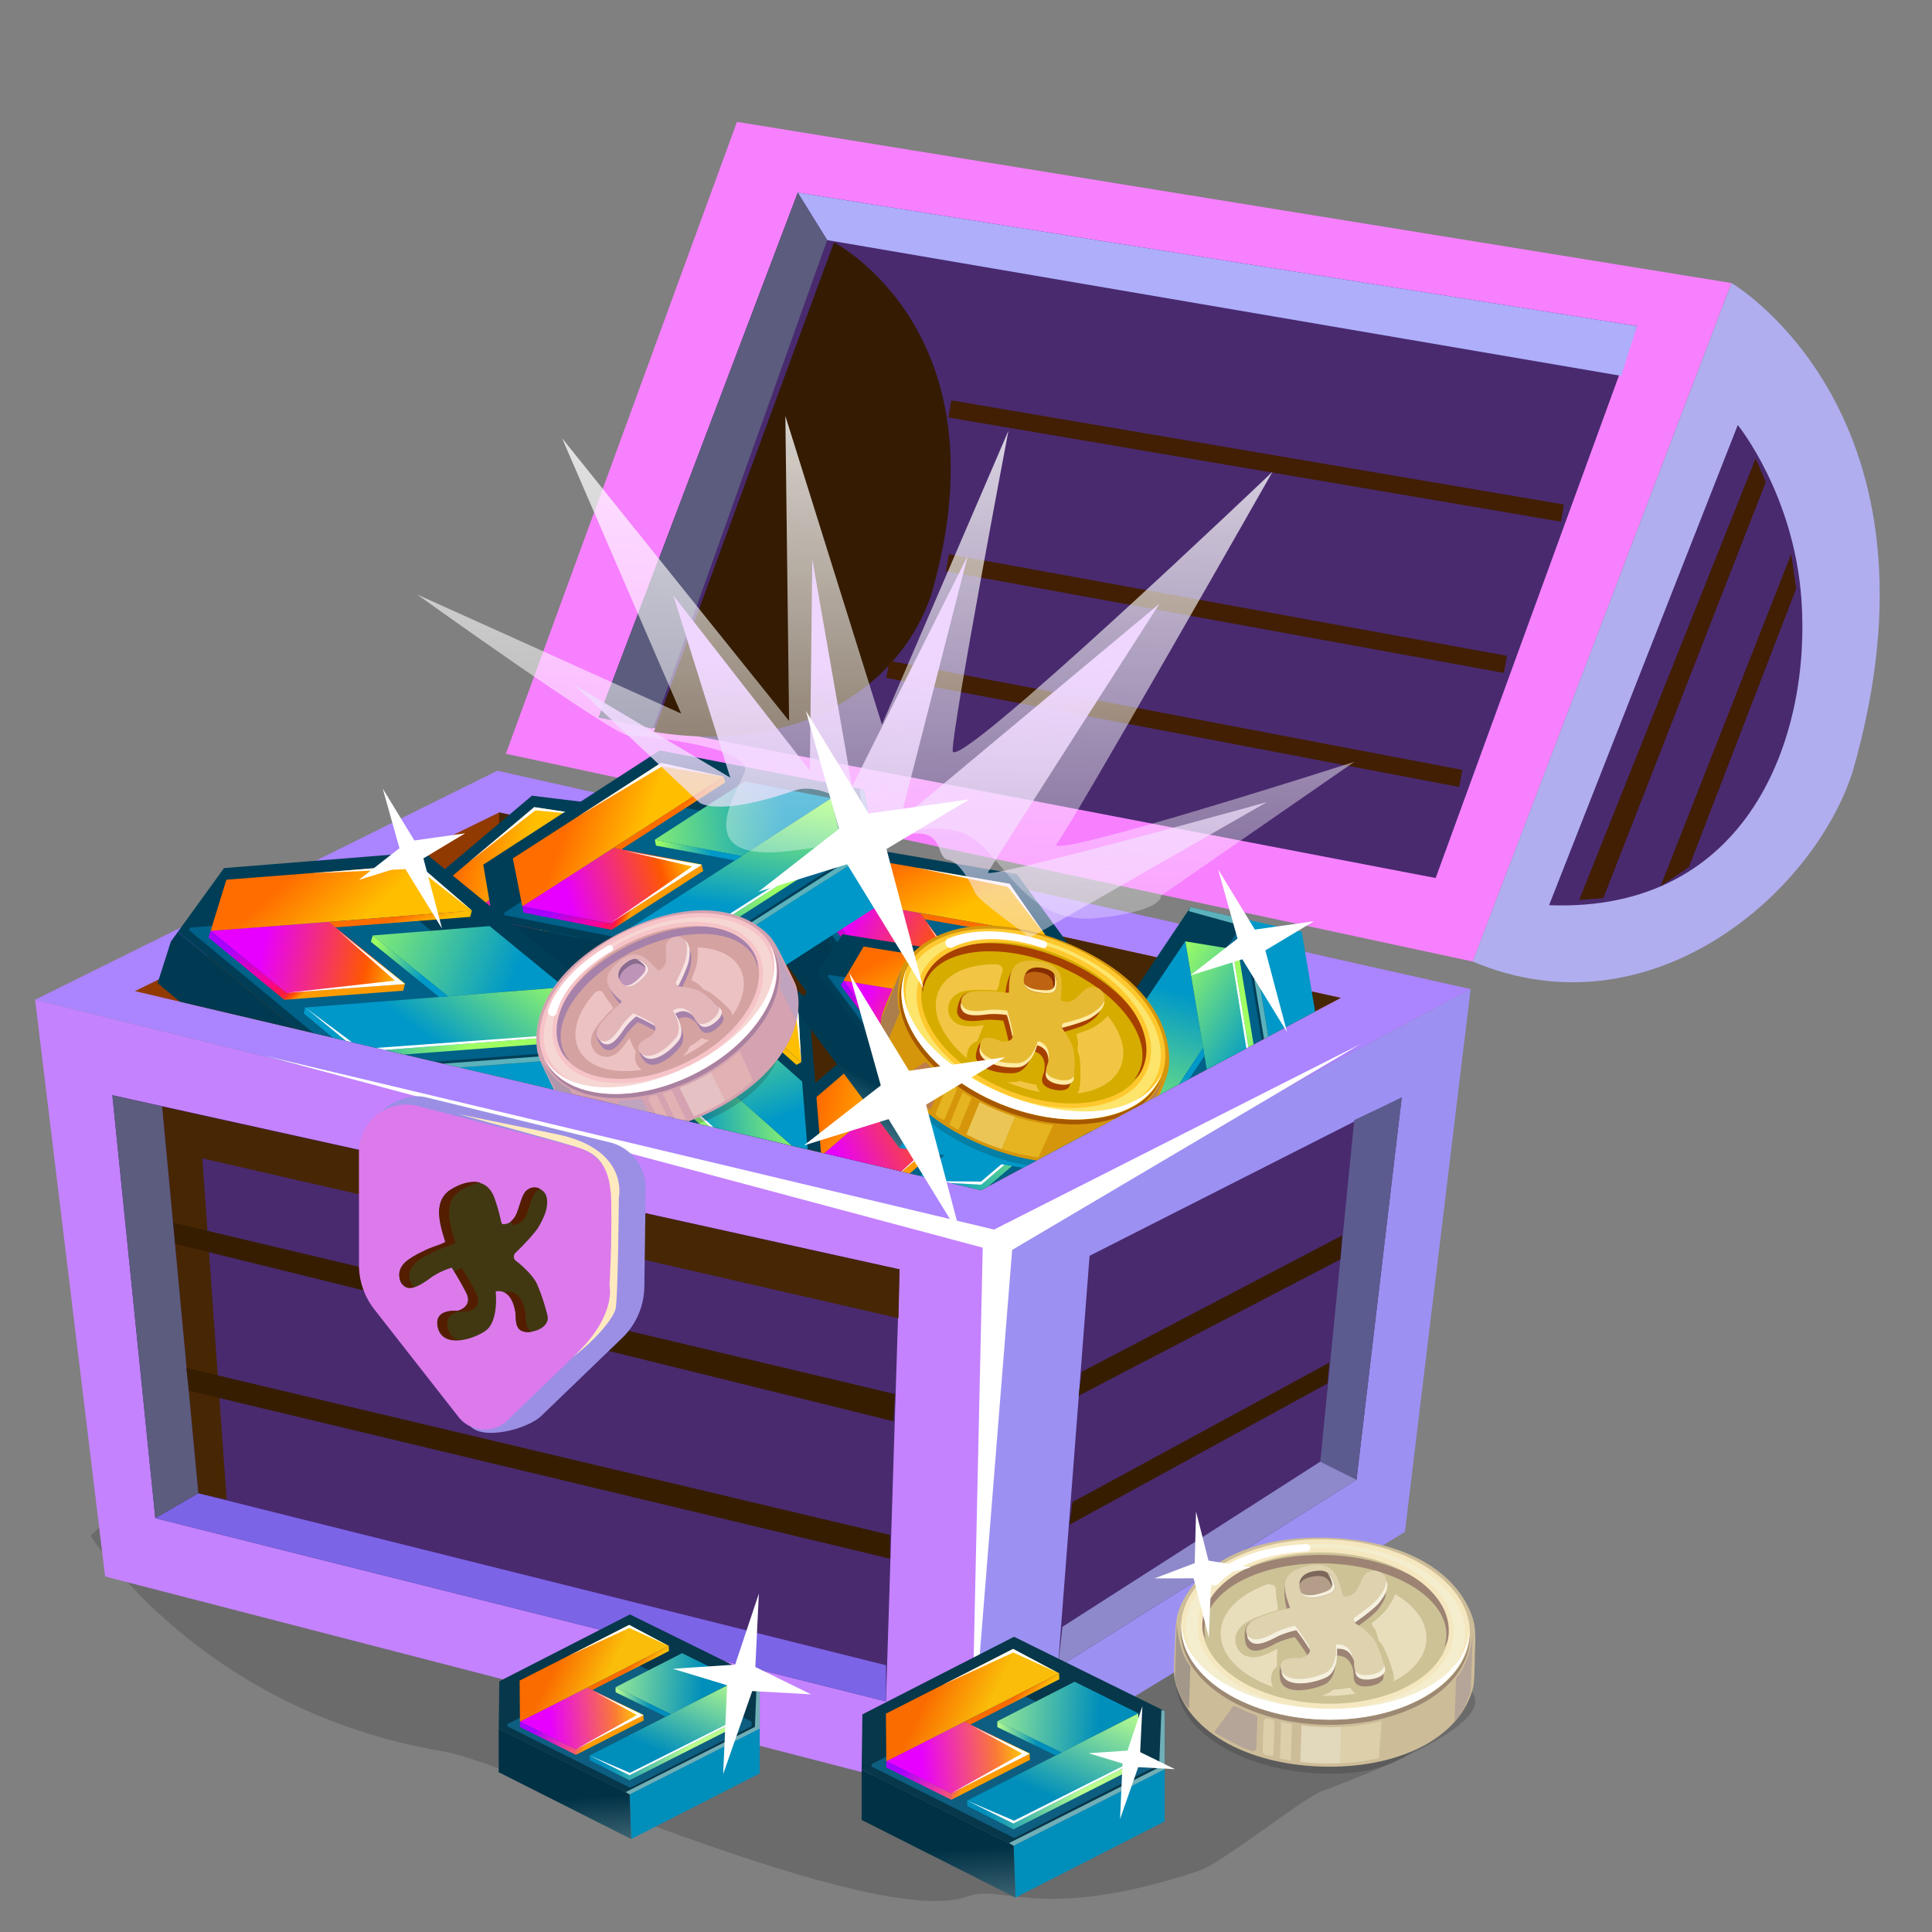 <svg id="Layer_1" data-name="Layer 1" xmlns="http://www.w3.org/2000/svg" xmlns:xlink="http://www.w3.org/1999/xlink" viewBox="0 0 800 800"><rect x="0" y="0" width="800" height="800" fill="#808080" stroke="none"/><defs><style>.cls-1,.cls-144,.cls-160,.cls-178,.cls-50{fill:none;}.cls-2{fill:#1c1c1c;opacity:0.2;}.cls-3{fill:#c482ff;}.cls-4{fill:#9c91f2;}.cls-5{fill:#ab84ff;}.cls-6{fill:#fff;}.cls-7{fill:#f780ff;}.cls-8{fill:#b0aeef;}.cls-9{fill:#492a6f;}.cls-10{fill:#472604;}.cls-11{fill:#361d00;}.cls-12{fill:#7b64e6;}.cls-13{fill:#5c5c7e;}.cls-14{fill:#5c5b8f;}.cls-15{fill:#8d89cb;}.cls-16{fill:#07374a;}.cls-17{fill:#1bb8ff;}.cls-17,.cls-53{opacity:0.3;}.cls-18{fill:url(#linear-gradient);}.cls-19{fill:url(#linear-gradient-2);}.cls-20{fill:url(#linear-gradient-3);}.cls-21{fill:url(#linear-gradient-4);}.cls-22{fill:url(#linear-gradient-5);}.cls-23{fill:url(#linear-gradient-6);}.cls-24{fill:url(#linear-gradient-7);}.cls-25{fill:url(#linear-gradient-8);}.cls-26{fill:url(#linear-gradient-9);}.cls-27{fill:#b5ffff;}.cls-27,.cls-63{opacity:0.6;}.cls-28{fill:url(#linear-gradient-10);}.cls-29{fill:url(#linear-gradient-11);}.cls-30{fill:url(#linear-gradient-12);}.cls-31{fill:url(#linear-gradient-13);}.cls-32{fill:url(#linear-gradient-14);}.cls-33{fill:url(#linear-gradient-15);}.cls-34{fill:url(#linear-gradient-16);}.cls-35{fill:url(#linear-gradient-17);}.cls-36{fill:url(#linear-gradient-18);}.cls-37{fill:url(#linear-gradient-19);}.cls-38{fill:url(#linear-gradient-20);}.cls-39{fill:url(#linear-gradient-21);}.cls-40{fill:url(#linear-gradient-22);}.cls-41{fill:#aeaefb;}.cls-42{fill:#903900;}.cls-43{fill:#9b8fe5;}.cls-44{fill:#dc7aeb;}.cls-45{fill:#421e02;}.cls-46{fill:#341b01;}.cls-47{fill:#ffeabf;}.cls-48{fill:#413812;}.cls-49{fill:#541d00;}.cls-50{stroke:#421e02;stroke-width:7.19px;}.cls-144,.cls-160,.cls-178,.cls-50{stroke-miterlimit:10;}.cls-51{clip-path:url(#clip-path);}.cls-52{fill:#003e57;}.cls-53{fill:#00b0ff;}.cls-54{fill:url(#linear-gradient-23);}.cls-55{fill:url(#linear-gradient-24);}.cls-56{fill:url(#linear-gradient-25);}.cls-57{fill:url(#linear-gradient-26);}.cls-58{fill:url(#linear-gradient-27);}.cls-59{fill:url(#linear-gradient-28);}.cls-60{fill:url(#linear-gradient-29);}.cls-61{fill:url(#linear-gradient-30);}.cls-62{fill:url(#linear-gradient-31);}.cls-63{fill:#98ffff;}.cls-64{fill:url(#linear-gradient-32);}.cls-65{fill:url(#linear-gradient-33);}.cls-66{fill:url(#linear-gradient-34);}.cls-67{fill:url(#linear-gradient-35);}.cls-68{fill:url(#linear-gradient-36);}.cls-69{fill:url(#linear-gradient-37);}.cls-70{fill:url(#linear-gradient-38);}.cls-71{fill:url(#linear-gradient-39);}.cls-72{fill:url(#linear-gradient-40);}.cls-73{fill:url(#linear-gradient-41);}.cls-74{fill:url(#linear-gradient-42);}.cls-75{fill:url(#linear-gradient-43);}.cls-76{fill:url(#linear-gradient-44);}.cls-77{fill:url(#linear-gradient-45);}.cls-78{fill:url(#linear-gradient-46);}.cls-79{fill:url(#linear-gradient-47);}.cls-80{fill:url(#linear-gradient-48);}.cls-81{fill:url(#linear-gradient-49);}.cls-82{fill:url(#linear-gradient-50);}.cls-83{fill:url(#linear-gradient-51);}.cls-84{fill:url(#linear-gradient-52);}.cls-85{fill:url(#linear-gradient-53);}.cls-86{fill:url(#linear-gradient-54);}.cls-87{fill:url(#linear-gradient-55);}.cls-88{fill:url(#linear-gradient-56);}.cls-89{fill:url(#linear-gradient-57);}.cls-90{fill:url(#linear-gradient-58);}.cls-91{fill:url(#linear-gradient-59);}.cls-92{fill:url(#linear-gradient-60);}.cls-93{fill:url(#linear-gradient-61);}.cls-94{fill:url(#linear-gradient-62);}.cls-95{fill:url(#linear-gradient-63);}.cls-96{fill:url(#linear-gradient-64);}.cls-97{fill:url(#linear-gradient-65);}.cls-98{fill:url(#linear-gradient-66);}.cls-99{fill:url(#linear-gradient-67);}.cls-100{fill:url(#linear-gradient-68);}.cls-101{fill:url(#linear-gradient-69);}.cls-102{fill:url(#linear-gradient-70);}.cls-103{fill:url(#linear-gradient-71);}.cls-104{fill:url(#linear-gradient-72);}.cls-105{fill:url(#linear-gradient-73);}.cls-106{fill:url(#linear-gradient-74);}.cls-107{fill:url(#linear-gradient-75);}.cls-108{fill:url(#linear-gradient-76);}.cls-109{fill:url(#linear-gradient-77);}.cls-110{fill:url(#linear-gradient-78);}.cls-111{fill:url(#linear-gradient-79);}.cls-112{fill:url(#linear-gradient-80);}.cls-113{fill:url(#linear-gradient-81);}.cls-114{fill:url(#linear-gradient-82);}.cls-115{fill:url(#linear-gradient-83);}.cls-116{fill:url(#linear-gradient-84);}.cls-117{fill:url(#linear-gradient-85);}.cls-118{fill:url(#linear-gradient-86);}.cls-119{fill:url(#linear-gradient-87);}.cls-120{fill:url(#linear-gradient-88);}.cls-121{fill:url(#linear-gradient-89);}.cls-122{fill:url(#linear-gradient-90);}.cls-123{fill:url(#linear-gradient-91);}.cls-124{fill:url(#linear-gradient-92);}.cls-125{fill:url(#linear-gradient-93);}.cls-126{fill:url(#linear-gradient-94);}.cls-127{fill:url(#linear-gradient-95);}.cls-128{fill:url(#linear-gradient-96);}.cls-129{fill:url(#linear-gradient-97);}.cls-130{fill:url(#linear-gradient-98);}.cls-131{fill:url(#linear-gradient-99);}.cls-132{fill:url(#linear-gradient-100);}.cls-133{fill:url(#linear-gradient-101);}.cls-134{fill:url(#linear-gradient-102);}.cls-135{fill:url(#linear-gradient-103);}.cls-136{fill:url(#linear-gradient-104);}.cls-137{fill:url(#linear-gradient-105);}.cls-138{fill:url(#linear-gradient-106);}.cls-139{fill:url(#linear-gradient-107);}.cls-140{fill:url(#linear-gradient-108);}.cls-141{fill:url(#linear-gradient-109);}.cls-142{fill:url(#linear-gradient-110);}.cls-143{fill:#d6960b;}.cls-144,.cls-160,.cls-178{stroke:#000;}.cls-144{stroke-width:0.17px;}.cls-145{fill:#d6ac00;}.cls-146{fill:#a64001;}.cls-147{fill:#f2c644;}.cls-148{fill:#fec82e;}.cls-149{fill:#fde56c;}.cls-150{fill:#a65801;}.cls-151{fill:#be7e4c;}.cls-152{fill:#ac7e4c;}.cls-153{fill:#ebc656;}.cls-154{fill:#e5b420;}.cls-155{fill:#e7ba33;}.cls-156{fill:#ffeba2;}.cls-157{fill:#be6312;}.cls-158{fill:#862e00;}.cls-159{fill:#d4a2b0;}.cls-160{stroke-width:0.15px;}.cls-161{fill:#d4a2a0;}.cls-162{fill:#a681aa;}.cls-163{fill:#ecc2c3;}.cls-164{fill:#f6c4c8;}.cls-165{fill:#f6d6d2;}.cls-166{fill:#aa81a0;}.cls-167{fill:#bfa3bf;}.cls-168{fill:#b097aa;}.cls-169{fill:#e6c1c4;}.cls-170{fill:#e1b1b4;}.cls-171{fill:#e3b6b9;}.cls-172{fill:#f7e2e1;}.cls-173{fill:#bf94b9;}.cls-174{fill:#896b8f;}.cls-175{fill:url(#linear-gradient-111);}.cls-176{fill:url(#linear-gradient-112);}.cls-177{fill:#cdbc98;}.cls-178{stroke-width:0.18px;}.cls-179{fill:#cdc296;}.cls-180{fill:#9d8373;}.cls-181{fill:#e9debc;}.cls-182{fill:#f5e7bf;}.cls-183{fill:#f4eece;}.cls-184{fill:#9d8973;}.cls-185{fill:#b5a498;}.cls-186{fill:#a3978a;}.cls-187{fill:#e2d8bb;}.cls-188{fill:#dccfa9;}.cls-189{fill:#ded2af;}.cls-190{fill:#f6f1de;}.cls-191{fill:#b59e89;}.cls-192{fill:#7d675b;}</style><linearGradient id="linear-gradient" x1="459.16" y1="829.27" x2="454.76" y2="789.62" gradientUnits="userSpaceOnUse"><stop offset="0.05" stop-color="#9fc762"/><stop offset="0.59" stop-color="#008ebb"/></linearGradient><linearGradient id="linear-gradient-2" x1="392" y1="818.53" x2="386.79" y2="735.62" gradientUnits="userSpaceOnUse"><stop offset="0" stop-color="#92acb3"/><stop offset="0.63" stop-color="#003145"/></linearGradient><linearGradient id="linear-gradient-3" x1="367" y1="730.24" x2="424.68" y2="725.43" gradientUnits="userSpaceOnUse"><stop offset="0.25" stop-color="#e700ff"/><stop offset="0.79" stop-color="#fa7a36"/><stop offset="1" stop-color="#ffd100"/></linearGradient><linearGradient id="linear-gradient-4" x1="446.12" y1="731.56" x2="371.32" y2="695.51" gradientUnits="userSpaceOnUse"><stop offset="0.53" stop-color="#fabd09"/><stop offset="0.83" stop-color="#fa6b00"/></linearGradient><linearGradient id="linear-gradient-5" x1="383" y1="706.76" x2="479.13" y2="713.67" gradientUnits="userSpaceOnUse"><stop offset="0.2" stop-color="#baff8e"/><stop offset="0.75" stop-color="#008ebb"/><stop offset="0.87" stop-color="#008ebb"/></linearGradient><linearGradient id="linear-gradient-6" x1="461.7" y1="678.83" x2="416.94" y2="781.27" gradientUnits="userSpaceOnUse"><stop offset="0" stop-color="#fff"/><stop offset="0.21" stop-color="#baff8e"/><stop offset="0.63" stop-color="#008ebb"/></linearGradient><linearGradient id="linear-gradient-7" x1="427.17" y1="711.82" x2="417.96" y2="701.81" gradientUnits="userSpaceOnUse"><stop offset="0.42" stop-color="#fabd09"/><stop offset="0.83" stop-color="#fa6b00"/></linearGradient><linearGradient id="linear-gradient-8" x1="412.97" y1="719.84" x2="439.57" y2="719.84" gradientUnits="userSpaceOnUse"><stop offset="0" stop-color="#baff8e"/><stop offset="0.63" stop-color="#008ebb"/><stop offset="0.7" stop-color="#008ebb"/></linearGradient><linearGradient id="linear-gradient-9" x1="448.63" y1="742.53" x2="383.94" y2="753.54" gradientUnits="userSpaceOnUse"><stop offset="0" stop-color="#baff8e"/><stop offset="0.63" stop-color="#008ebb"/></linearGradient><linearGradient id="linear-gradient-10" x1="367.99" y1="725.02" x2="396.83" y2="753.36" gradientUnits="userSpaceOnUse"><stop offset="0.25" stop-color="#a900ff"/><stop offset="0.64" stop-color="#f037a5"/><stop offset="0.76" stop-color="#f45672"/><stop offset="0.89" stop-color="#fa7a36"/><stop offset="1" stop-color="#ff9b00"/></linearGradient><linearGradient id="linear-gradient-11" x1="392.06" y1="724.88" x2="404.07" y2="732.09" gradientUnits="userSpaceOnUse"><stop offset="0.25" stop-color="#e700ff"/><stop offset="0.32" stop-color="#e804f9"/><stop offset="0.41" stop-color="#e90ee8"/><stop offset="0.52" stop-color="#ec1fcc"/><stop offset="0.64" stop-color="#f037a5"/><stop offset="0.76" stop-color="#f45672"/><stop offset="0.89" stop-color="#fa7a36"/><stop offset="1" stop-color="#ff9b00"/></linearGradient><linearGradient id="linear-gradient-12" x1="294.68" y1="799" x2="290.88" y2="764.85" xlink:href="#linear-gradient"/><linearGradient id="linear-gradient-13" x1="236.83" y1="789.76" x2="232.35" y2="718.34" xlink:href="#linear-gradient-2"/><linearGradient id="linear-gradient-14" x1="215.3" y1="713.71" x2="264.98" y2="709.57" xlink:href="#linear-gradient-3"/><linearGradient id="linear-gradient-15" x1="283.44" y1="714.84" x2="219.02" y2="683.79" xlink:href="#linear-gradient-4"/><linearGradient id="linear-gradient-16" x1="229.08" y1="693.48" x2="311.88" y2="699.44" xlink:href="#linear-gradient-5"/><linearGradient id="linear-gradient-17" x1="296.86" y1="669.43" x2="258.31" y2="757.66" xlink:href="#linear-gradient-6"/><linearGradient id="linear-gradient-18" x1="267.12" y1="697.85" x2="259.18" y2="689.22" xlink:href="#linear-gradient-7"/><linearGradient id="linear-gradient-19" x1="254.89" y1="704.75" x2="277.8" y2="704.75" xlink:href="#linear-gradient-8"/><linearGradient id="linear-gradient-20" x1="285.6" y1="724.29" x2="229.89" y2="733.78" xlink:href="#linear-gradient-9"/><linearGradient id="linear-gradient-21" x1="216.15" y1="709.21" x2="240.99" y2="733.62" xlink:href="#linear-gradient-10"/><linearGradient id="linear-gradient-22" x1="236.88" y1="709.09" x2="247.23" y2="715.3" xlink:href="#linear-gradient-11"/><clipPath id="clip-path"><polygon class="cls-1" points="555.14 413.21 406.2 492.83 55.88 410.4 126.33 313.09 226.97 267.91 569.95 286.39 555.14 413.21"/></clipPath><linearGradient id="linear-gradient-23" x1="52.61" y1="699.05" x2="46.69" y2="645.85" gradientTransform="matrix(0.79, -0.23, 0.2, 0.68, 121.92, -9.71)" gradientUnits="userSpaceOnUse"><stop offset="0.05" stop-color="#98d43f"/><stop offset="0.59" stop-color="#0098c8"/></linearGradient><linearGradient id="linear-gradient-24" x1="-37.5" y1="684.64" x2="-44.49" y2="573.4" gradientTransform="matrix(0.79, -0.23, 0.2, 0.68, 121.92, -9.71)" gradientUnits="userSpaceOnUse"><stop offset="0" stop-color="#8eb5c0"/><stop offset="0.63" stop-color="#003a52"/></linearGradient><linearGradient id="linear-gradient-25" x1="-71.04" y1="566.18" x2="6.34" y2="559.73" gradientTransform="matrix(0.79, -0.23, 0.2, 0.68, 121.92, -9.71)" gradientUnits="userSpaceOnUse"><stop offset="0.25" stop-color="#e700ff"/><stop offset="0.79" stop-color="#fe5800"/><stop offset="1" stop-color="#ffd100"/></linearGradient><linearGradient id="linear-gradient-26" x1="35.11" y1="567.95" x2="-65.25" y2="519.58" gradientTransform="matrix(0.79, -0.23, 0.2, 0.68, 121.92, -9.71)" gradientUnits="userSpaceOnUse"><stop offset="0.53" stop-color="#ffbf00"/><stop offset="0.83" stop-color="#ff6d00"/></linearGradient><linearGradient id="linear-gradient-27" x1="-49.57" y1="534.67" x2="79.4" y2="543.94" gradientTransform="matrix(0.79, -0.23, 0.2, 0.68, 121.92, -9.71)" gradientUnits="userSpaceOnUse"><stop offset="0.2" stop-color="#9fff62"/><stop offset="0.75" stop-color="#0098c8"/><stop offset="0.87" stop-color="#0098c8"/></linearGradient><linearGradient id="linear-gradient-28" x1="56.01" y1="497.2" x2="-4.04" y2="634.64" gradientTransform="matrix(0.79, -0.23, 0.2, 0.68, 121.92, -9.71)" gradientUnits="userSpaceOnUse"><stop offset="0" stop-color="#fff"/><stop offset="0.21" stop-color="#9fff62"/><stop offset="0.63" stop-color="#0098c8"/></linearGradient><linearGradient id="linear-gradient-29" x1="9.68" y1="541.47" x2="-2.68" y2="528.04" gradientTransform="matrix(0.79, -0.23, 0.2, 0.68, 121.92, -9.71)" gradientUnits="userSpaceOnUse"><stop offset="0.42" stop-color="#ffbf00"/><stop offset="0.83" stop-color="#ff6d00"/></linearGradient><linearGradient id="linear-gradient-30" x1="-9.36" y1="552.22" x2="26.31" y2="552.22" gradientTransform="matrix(0.79, -0.23, 0.2, 0.68, 121.92, -9.71)" gradientUnits="userSpaceOnUse"><stop offset="0" stop-color="#9fff62"/><stop offset="0.63" stop-color="#0098c8"/><stop offset="0.7" stop-color="#0098c8"/></linearGradient><linearGradient id="linear-gradient-31" x1="38.47" y1="582.66" x2="-48.32" y2="597.44" gradientTransform="matrix(0.79, -0.23, 0.2, 0.68, 121.92, -9.71)" gradientUnits="userSpaceOnUse"><stop offset="0" stop-color="#9fff62"/><stop offset="0.63" stop-color="#0098c8"/></linearGradient><linearGradient id="linear-gradient-32" x1="-69.72" y1="559.18" x2="-31.02" y2="597.2" gradientTransform="matrix(0.79, -0.23, 0.2, 0.68, 121.92, -9.71)" gradientUnits="userSpaceOnUse"><stop offset="0.25" stop-color="#a900ff"/><stop offset="0.64" stop-color="#fd0096"/><stop offset="0.76" stop-color="#fe1942"/><stop offset="0.89" stop-color="#fe5800"/><stop offset="1" stop-color="#ff9b00"/></linearGradient><linearGradient id="linear-gradient-33" x1="-37.43" y1="558.99" x2="-21.31" y2="568.66" gradientTransform="matrix(0.79, -0.23, 0.2, 0.68, 121.92, -9.71)" gradientUnits="userSpaceOnUse"><stop offset="0.25" stop-color="#e700ff"/><stop offset="0.32" stop-color="#ed00ff"/><stop offset="0.41" stop-color="#f600f4"/><stop offset="0.52" stop-color="#f900d2"/><stop offset="0.64" stop-color="#fd0096"/><stop offset="0.76" stop-color="#fe1942"/><stop offset="0.89" stop-color="#fe5800"/><stop offset="1" stop-color="#ff9b00"/></linearGradient><linearGradient id="linear-gradient-34" x1="209.78" y1="870.3" x2="203.87" y2="817.1" gradientTransform="matrix(0.95, -0.32, 0.25, 0.76, 62.15, -45.15)" xlink:href="#linear-gradient-23"/><linearGradient id="linear-gradient-35" x1="119.68" y1="855.9" x2="112.69" y2="744.65" gradientTransform="matrix(0.95, -0.32, 0.25, 0.76, 62.15, -45.15)" xlink:href="#linear-gradient-24"/><linearGradient id="linear-gradient-36" x1="86.14" y1="737.43" x2="163.52" y2="730.98" gradientTransform="matrix(0.95, -0.32, 0.25, 0.76, 62.15, -45.15)" xlink:href="#linear-gradient-25"/><linearGradient id="linear-gradient-37" x1="192.29" y1="739.2" x2="91.93" y2="690.83" gradientTransform="matrix(0.95, -0.32, 0.25, 0.76, 62.15, -45.15)" xlink:href="#linear-gradient-26"/><linearGradient id="linear-gradient-38" x1="107.6" y1="705.93" x2="236.58" y2="715.2" gradientTransform="matrix(0.95, -0.32, 0.25, 0.76, 62.15, -45.15)" xlink:href="#linear-gradient-27"/><linearGradient id="linear-gradient-39" x1="213.19" y1="668.45" x2="153.13" y2="805.89" gradientTransform="matrix(0.95, -0.32, 0.25, 0.76, 62.15, -45.15)" xlink:href="#linear-gradient-28"/><linearGradient id="linear-gradient-40" x1="166.86" y1="712.72" x2="154.5" y2="699.29" gradientTransform="matrix(0.95, -0.32, 0.25, 0.76, 62.15, -45.15)" xlink:href="#linear-gradient-29"/><linearGradient id="linear-gradient-41" x1="147.81" y1="723.47" x2="183.49" y2="723.47" gradientTransform="matrix(0.95, -0.32, 0.25, 0.76, 62.15, -45.15)" xlink:href="#linear-gradient-30"/><linearGradient id="linear-gradient-42" x1="195.65" y1="753.92" x2="108.86" y2="768.7" gradientTransform="matrix(0.95, -0.32, 0.25, 0.76, 62.15, -45.15)" xlink:href="#linear-gradient-31"/><linearGradient id="linear-gradient-43" x1="87.46" y1="730.43" x2="126.15" y2="768.45" gradientTransform="matrix(0.95, -0.32, 0.25, 0.76, 62.15, -45.15)" xlink:href="#linear-gradient-32"/><linearGradient id="linear-gradient-44" x1="119.75" y1="730.24" x2="135.87" y2="739.91" gradientTransform="matrix(0.95, -0.32, 0.25, 0.76, 62.15, -45.15)" xlink:href="#linear-gradient-33"/><linearGradient id="linear-gradient-45" x1="111.45" y1="793.83" x2="106.36" y2="748.06" gradientTransform="matrix(0.44, 0.9, -0.72, 0.35, 750.25, 136.14)" xlink:href="#linear-gradient-23"/><linearGradient id="linear-gradient-46" x1="33.92" y1="781.44" x2="27.91" y2="685.73" gradientTransform="matrix(0.44, 0.9, -0.72, 0.35, 750.25, 136.14)" xlink:href="#linear-gradient-24"/><linearGradient id="linear-gradient-47" x1="5.06" y1="679.51" x2="71.65" y2="673.97" gradientTransform="matrix(0.44, 0.9, -0.72, 0.35, 750.25, 136.14)" xlink:href="#linear-gradient-25"/><linearGradient id="linear-gradient-48" x1="96.39" y1="681.04" x2="10.05" y2="639.42" gradientTransform="matrix(0.44, 0.9, -0.72, 0.35, 750.25, 136.14)" xlink:href="#linear-gradient-26"/><linearGradient id="linear-gradient-49" x1="23.53" y1="652.41" x2="134.5" y2="660.39" gradientTransform="matrix(0.44, 0.9, -0.72, 0.35, 750.25, 136.14)" xlink:href="#linear-gradient-27"/><linearGradient id="linear-gradient-50" x1="114.38" y1="620.17" x2="62.71" y2="738.42" gradientTransform="matrix(0.44, 0.9, -0.72, 0.35, 750.25, 136.14)" xlink:href="#linear-gradient-28"/><linearGradient id="linear-gradient-51" x1="74.52" y1="658.26" x2="63.88" y2="646.7" gradientTransform="matrix(0.44, 0.9, -0.72, 0.35, 750.25, 136.14)" xlink:href="#linear-gradient-29"/><linearGradient id="linear-gradient-52" x1="58.13" y1="667.51" x2="88.83" y2="667.51" gradientTransform="matrix(0.44, 0.9, -0.72, 0.35, 750.25, 136.14)" xlink:href="#linear-gradient-30"/><linearGradient id="linear-gradient-53" x1="99.29" y1="693.7" x2="24.61" y2="706.41" gradientTransform="matrix(0.44, 0.9, -0.72, 0.35, 750.25, 136.14)" xlink:href="#linear-gradient-31"/><linearGradient id="linear-gradient-54" x1="6.2" y1="673.49" x2="39.5" y2="706.2" gradientTransform="matrix(0.44, 0.9, -0.72, 0.35, 750.25, 136.14)" xlink:href="#linear-gradient-32"/><linearGradient id="linear-gradient-55" x1="33.98" y1="673.33" x2="47.86" y2="681.65" gradientTransform="matrix(0.44, 0.9, -0.72, 0.35, 750.25, 136.14)" xlink:href="#linear-gradient-33"/><linearGradient id="linear-gradient-56" x1="195.96" y1="650.23" x2="190.5" y2="601.04" gradientTransform="matrix(0.85, 0.53, -0.43, 0.68, 493, -29.82)" xlink:href="#linear-gradient-23"/><linearGradient id="linear-gradient-57" x1="112.66" y1="636.91" x2="106.2" y2="534.07" gradientTransform="matrix(0.85, 0.53, -0.43, 0.68, 493, -29.82)" xlink:href="#linear-gradient-24"/><linearGradient id="linear-gradient-58" x1="81.65" y1="527.39" x2="153.19" y2="521.43" gradientTransform="matrix(0.85, 0.53, -0.43, 0.68, 493, -29.82)" xlink:href="#linear-gradient-25"/><linearGradient id="linear-gradient-59" x1="179.79" y1="529.02" x2="87" y2="484.31" gradientTransform="matrix(0.85, 0.53, -0.43, 0.68, 493, -29.82)" xlink:href="#linear-gradient-26"/><linearGradient id="linear-gradient-60" x1="101.5" y1="498.26" x2="220.74" y2="506.83" gradientTransform="matrix(0.85, 0.53, -0.43, 0.68, 493, -29.82)" xlink:href="#linear-gradient-27"/><linearGradient id="linear-gradient-61" x1="199.11" y1="463.62" x2="143.59" y2="590.68" gradientTransform="matrix(0.85, 0.53, -0.43, 0.68, 493, -29.82)" xlink:href="#linear-gradient-28"/><linearGradient id="linear-gradient-62" x1="156.28" y1="504.55" x2="144.85" y2="492.13" gradientTransform="matrix(0.85, 0.53, -0.43, 0.68, 493, -29.82)" xlink:href="#linear-gradient-29"/><linearGradient id="linear-gradient-63" x1="138.67" y1="514.48" x2="171.65" y2="514.48" gradientTransform="matrix(0.85, 0.53, -0.43, 0.68, 493, -29.82)" xlink:href="#linear-gradient-30"/><linearGradient id="linear-gradient-64" x1="182.89" y1="542.63" x2="102.65" y2="556.29" gradientTransform="matrix(0.85, 0.53, -0.43, 0.68, 493, -29.82)" xlink:href="#linear-gradient-31"/><linearGradient id="linear-gradient-65" x1="82.87" y1="520.92" x2="118.65" y2="556.07" gradientTransform="matrix(0.85, 0.53, -0.43, 0.68, 493, -29.82)" xlink:href="#linear-gradient-32"/><linearGradient id="linear-gradient-66" x1="112.72" y1="520.74" x2="127.63" y2="529.68" gradientTransform="matrix(0.85, 0.53, -0.43, 0.68, 493, -29.82)" xlink:href="#linear-gradient-33"/><linearGradient id="linear-gradient-67" x1="70.88" y1="645.09" x2="65.23" y2="594.2" gradientTransform="matrix(0.98, -0.18, 0.15, 0.79, 186.58, -40.13)" xlink:href="#linear-gradient-23"/><linearGradient id="linear-gradient-68" x1="-15.31" y1="631.31" x2="-22" y2="524.9" gradientTransform="matrix(0.98, -0.18, 0.15, 0.79, 186.58, -40.13)" xlink:href="#linear-gradient-24"/><linearGradient id="linear-gradient-69" x1="-47.4" y1="517.99" x2="26.63" y2="511.82" gradientTransform="matrix(0.98, -0.18, 0.15, 0.79, 186.58, -40.13)" xlink:href="#linear-gradient-25"/><linearGradient id="linear-gradient-70" x1="54.15" y1="519.68" x2="-41.86" y2="473.41" gradientTransform="matrix(0.98, -0.18, 0.15, 0.79, 186.58, -40.13)" xlink:href="#linear-gradient-26"/><linearGradient id="linear-gradient-71" x1="-26.86" y1="487.85" x2="96.52" y2="496.72" gradientTransform="matrix(0.98, -0.18, 0.15, 0.79, 186.58, -40.13)" xlink:href="#linear-gradient-27"/><linearGradient id="linear-gradient-72" x1="74.14" y1="452" x2="16.69" y2="583.48" gradientTransform="matrix(0.98, -0.18, 0.15, 0.79, 186.58, -40.13)" xlink:href="#linear-gradient-28"/><linearGradient id="linear-gradient-73" x1="29.82" y1="494.35" x2="18" y2="481.5" gradientTransform="matrix(0.98, -0.18, 0.15, 0.79, 186.58, -40.13)" xlink:href="#linear-gradient-29"/><linearGradient id="linear-gradient-74" x1="11.6" y1="504.64" x2="45.73" y2="504.64" gradientTransform="matrix(0.98, -0.18, 0.15, 0.79, 186.58, -40.13)" xlink:href="#linear-gradient-30"/><linearGradient id="linear-gradient-75" x1="57.36" y1="533.76" x2="-25.66" y2="547.9" gradientTransform="matrix(0.98, -0.18, 0.15, 0.79, 186.58, -40.13)" xlink:href="#linear-gradient-31"/><linearGradient id="linear-gradient-76" x1="-46.13" y1="511.29" x2="-9.12" y2="547.66" gradientTransform="matrix(0.98, -0.18, 0.15, 0.79, 186.58, -40.13)" xlink:href="#linear-gradient-32"/><linearGradient id="linear-gradient-77" x1="-15.24" y1="511.11" x2="0.18" y2="520.36" gradientTransform="matrix(0.98, -0.18, 0.15, 0.79, 186.58, -40.13)" xlink:href="#linear-gradient-33"/><linearGradient id="linear-gradient-78" x1="165.74" y1="733.78" x2="161.14" y2="692.39" gradientTransform="matrix(0.85, 0.52, -0.42, 0.68, 551.45, -60.72)" xlink:href="#linear-gradient-23"/><linearGradient id="linear-gradient-79" x1="95.63" y1="722.57" x2="90.19" y2="636.02" gradientTransform="matrix(0.85, 0.52, -0.42, 0.68, 551.45, -60.72)" xlink:href="#linear-gradient-24"/><linearGradient id="linear-gradient-80" x1="69.53" y1="630.4" x2="129.74" y2="625.38" gradientTransform="matrix(0.85, 0.52, -0.42, 0.68, 551.45, -60.72)" xlink:href="#linear-gradient-25"/><linearGradient id="linear-gradient-81" x1="152.12" y1="631.78" x2="74.04" y2="594.15" gradientTransform="matrix(0.85, 0.52, -0.42, 0.68, 551.45, -60.72)" xlink:href="#linear-gradient-26"/><linearGradient id="linear-gradient-82" x1="86.24" y1="605.89" x2="186.59" y2="613.1" gradientTransform="matrix(0.85, 0.52, -0.42, 0.68, 551.45, -60.72)" xlink:href="#linear-gradient-27"/><linearGradient id="linear-gradient-83" x1="168.39" y1="576.73" x2="121.66" y2="683.67" gradientTransform="matrix(0.85, 0.52, -0.42, 0.68, 551.45, -60.72)" xlink:href="#linear-gradient-28"/><linearGradient id="linear-gradient-84" x1="132.34" y1="611.18" x2="122.72" y2="600.72" gradientTransform="matrix(0.85, 0.52, -0.42, 0.68, 551.45, -60.72)" xlink:href="#linear-gradient-29"/><linearGradient id="linear-gradient-85" x1="117.52" y1="619.54" x2="145.28" y2="619.54" gradientTransform="matrix(0.85, 0.52, -0.42, 0.68, 551.45, -60.72)" xlink:href="#linear-gradient-30"/><linearGradient id="linear-gradient-86" x1="154.74" y1="643.23" x2="87.21" y2="654.73" gradientTransform="matrix(0.85, 0.52, -0.42, 0.68, 551.45, -60.72)" xlink:href="#linear-gradient-31"/><linearGradient id="linear-gradient-87" x1="70.57" y1="624.95" x2="100.67" y2="654.54" gradientTransform="matrix(0.85, 0.52, -0.42, 0.68, 551.45, -60.72)" xlink:href="#linear-gradient-32"/><linearGradient id="linear-gradient-88" x1="95.69" y1="624.81" x2="108.23" y2="632.33" gradientTransform="matrix(0.85, 0.52, -0.42, 0.68, 551.45, -60.72)" xlink:href="#linear-gradient-33"/><linearGradient id="linear-gradient-89" x1="21.2" y1="843.95" x2="15.01" y2="788.28" gradientTransform="matrix(0.95, 0.3, -0.24, 0.76, 361.62, -118.31)" xlink:href="#linear-gradient-23"/><linearGradient id="linear-gradient-90" x1="-73.1" y1="828.88" x2="-80.41" y2="712.46" gradientTransform="matrix(0.95, 0.3, -0.24, 0.76, 361.62, -118.31)" xlink:href="#linear-gradient-24"/><linearGradient id="linear-gradient-91" x1="-108.2" y1="704.9" x2="-27.21" y2="698.16" gradientTransform="matrix(0.95, 0.3, -0.24, 0.76, 361.62, -118.31)" xlink:href="#linear-gradient-25"/><linearGradient id="linear-gradient-92" x1="2.89" y1="706.76" x2="-102.14" y2="656.14" gradientTransform="matrix(0.95, 0.3, -0.24, 0.76, 361.62, -118.31)" xlink:href="#linear-gradient-26"/><linearGradient id="linear-gradient-93" x1="-85.73" y1="671.94" x2="49.24" y2="681.64" gradientTransform="matrix(0.95, 0.3, -0.24, 0.76, 361.62, -118.31)" xlink:href="#linear-gradient-27"/><linearGradient id="linear-gradient-94" x1="24.76" y1="632.72" x2="-38.08" y2="776.55" gradientTransform="matrix(0.95, 0.3, -0.24, 0.76, 361.62, -118.31)" xlink:href="#linear-gradient-28"/><linearGradient id="linear-gradient-95" x1="-23.72" y1="679.05" x2="-36.66" y2="664.99" gradientTransform="matrix(0.95, 0.3, -0.24, 0.76, 361.62, -118.31)" xlink:href="#linear-gradient-29"/><linearGradient id="linear-gradient-96" x1="-43.65" y1="690.3" x2="-6.32" y2="690.3" gradientTransform="matrix(0.95, 0.3, -0.24, 0.76, 361.62, -118.31)" xlink:href="#linear-gradient-30"/><linearGradient id="linear-gradient-97" x1="6.41" y1="722.16" x2="-84.42" y2="737.62" gradientTransform="matrix(0.95, 0.3, -0.24, 0.76, 361.62, -118.31)" xlink:href="#linear-gradient-31"/><linearGradient id="linear-gradient-98" x1="-106.81" y1="697.58" x2="-66.32" y2="737.37" gradientTransform="matrix(0.95, 0.3, -0.24, 0.76, 361.62, -118.31)" xlink:href="#linear-gradient-32"/><linearGradient id="linear-gradient-99" x1="-73.02" y1="697.38" x2="-56.15" y2="707.51" gradientTransform="matrix(0.95, 0.3, -0.24, 0.76, 361.62, -118.31)" xlink:href="#linear-gradient-33"/><linearGradient id="linear-gradient-100" x1="259.35" y1="946.96" x2="253.59" y2="895.13" gradientTransform="matrix(0.22, -0.97, 0.77, 0.17, -178.37, 522.76)" xlink:href="#linear-gradient-23"/><linearGradient id="linear-gradient-101" x1="171.56" y1="932.93" x2="164.76" y2="824.55" gradientTransform="matrix(0.22, -0.97, 0.77, 0.17, -178.37, 522.76)" xlink:href="#linear-gradient-24"/><linearGradient id="linear-gradient-102" x1="138.89" y1="817.51" x2="214.28" y2="811.23" gradientTransform="matrix(0.22, -0.97, 0.77, 0.17, -178.37, 522.76)" xlink:href="#linear-gradient-25"/><linearGradient id="linear-gradient-103" x1="242.31" y1="819.23" x2="144.53" y2="772.11" gradientTransform="matrix(0.22, -0.97, 0.77, 0.17, -178.37, 522.76)" xlink:href="#linear-gradient-26"/><linearGradient id="linear-gradient-104" x1="159.8" y1="786.82" x2="285.46" y2="795.85" gradientTransform="matrix(0.22, -0.97, 0.77, 0.17, -178.37, 522.76)" xlink:href="#linear-gradient-27"/><linearGradient id="linear-gradient-105" x1="262.67" y1="750.31" x2="204.16" y2="884.21" gradientTransform="matrix(0.22, -0.97, 0.77, 0.17, -178.37, 522.76)" xlink:href="#linear-gradient-28"/><linearGradient id="linear-gradient-106" x1="217.53" y1="793.44" x2="205.49" y2="780.35" gradientTransform="matrix(0.22, -0.97, 0.77, 0.17, -178.37, 522.76)" xlink:href="#linear-gradient-29"/><linearGradient id="linear-gradient-107" x1="198.98" y1="803.91" x2="233.74" y2="803.91" gradientTransform="matrix(0.22, -0.97, 0.77, 0.17, -178.37, 522.76)" xlink:href="#linear-gradient-30"/><linearGradient id="linear-gradient-108" x1="245.58" y1="833.57" x2="161.02" y2="847.97" gradientTransform="matrix(0.22, -0.97, 0.77, 0.17, -178.37, 522.76)" xlink:href="#linear-gradient-31"/><linearGradient id="linear-gradient-109" x1="140.18" y1="810.69" x2="177.88" y2="847.73" gradientTransform="matrix(0.22, -0.97, 0.77, 0.17, -178.37, 522.76)" xlink:href="#linear-gradient-32"/><linearGradient id="linear-gradient-110" x1="171.64" y1="810.51" x2="187.34" y2="819.93" gradientTransform="matrix(0.22, -0.97, 0.77, 0.17, -178.37, 522.76)" xlink:href="#linear-gradient-33"/><linearGradient id="linear-gradient-111" x1="370.77" y1="94.6" x2="362.24" y2="489.23" gradientUnits="userSpaceOnUse"><stop offset="0" stop-color="#fff"/><stop offset="1" stop-color="#fff" stop-opacity="0"/></linearGradient><linearGradient id="linear-gradient-112" x1="384.19" y1="168.89" x2="377.59" y2="474.57" gradientUnits="userSpaceOnUse"><stop offset="0.34" stop-color="#efd6ff"/><stop offset="1" stop-color="#fff" stop-opacity="0"/></linearGradient></defs><path class="cls-2" d="M37.49,635.9s45.09,72.5,146.25,89.36c27.3,4.55,178.51,74.25,217,60,14.46-5.35,30.09,11.12,95.59-10.54,9.81-3.24,42.9-30,51-33,141.8-53.15,7.32-51.85-29.59-64.47-44.31-15.16-60.61-123.8-146.78-123.8S142.4,532.86,37.49,635.9Z"/><polygon class="cls-3" points="415.79 513.18 399.99 744.97 43.52 652.78 14.54 413.96 415.79 513.18"/><polygon class="cls-4" points="415.79 513.18 608.95 409.57 581.74 634.34 399.99 744.97 415.79 513.18"/><polygon class="cls-5" points="608.95 409.57 415.79 513.18 14.54 413.96 205.95 319.14 608.95 409.57"/><polygon class="cls-6" points="109.06 437.01 411.62 509.13 563.36 432.32 419.11 517.56 402.25 728.32 406.93 516.63 109.06 437.01"/><polygon class="cls-7" points="609.83 398.16 209.46 312.11 305.16 50.47 716.95 117.2 609.83 398.16"/><path class="cls-8" d="M609.83,398.16,717,117.2S810,171.63,767,320C750.31,370.94,682.71,428.89,609.83,398.16Z"/><path class="cls-9" d="M641.44,374.82,719.58,176s23.19,28.49,26.34,72C750.06,305.18,724,378,641.44,374.82Z"/><polygon class="cls-9" points="366.86 704.53 64.31 628.65 46.52 453.49 372.48 525.62 366.86 704.53"/><polygon class="cls-10" points="372.48 525.62 67.12 458.18 82.11 618.35 93.86 620.98 83.77 479.65 372.05 545.83 372.48 525.62"/><polygon class="cls-11" points="369.93 588.52 72.44 515.03 71.75 506.29 370.63 577.27 369.93 588.52"/><polygon class="cls-12" points="366.86 704.53 366.86 689.54 82.11 618.35 64.31 628.65 366.86 704.53"/><polygon class="cls-13" points="82.11 618.35 67.12 458.18 46.52 453.49 64.31 628.65 82.11 618.35"/><polygon class="cls-9" points="451.17 520 438.05 690.48 561.7 612.73 580.43 454.43 451.17 520"/><polygon class="cls-14" points="580.43 454.43 560.76 463.8 546.71 605.24 561.7 612.73 580.43 454.43"/><polygon class="cls-15" points="561.7 612.73 438.05 690.48 439.93 673.62 546.71 605.24 561.7 612.73"/><polygon class="cls-16" points="482.27 732.59 419.73 764.26 356.79 732.72 357.09 709.89 419.88 677.75 482.27 708.51 482.27 732.59"/><polygon class="cls-17" points="360.9 730.5 360.88 731.48 419.98 761.1 478.38 731.52 478.38 729.26 420.12 700.18 360.9 730.5"/><path class="cls-18" d="M419.73,764.26l62.54-31.67V754.2l-61.79,31.54S419.73,764.11,419.73,764.26Z"/><polygon class="cls-19" points="420.48 785.74 419.73 764.26 356.79 732.72 356.79 753.6 420.48 785.74"/><polygon class="cls-20" points="393.89 742.63 367 729.27 399.4 712.9 426.49 726.11 393.89 742.63"/><path class="cls-21" d="M367,729.27c.61-.15,71.65-36.35,71.65-36.35l-19.22-10.07-52.58,26.74Z"/><polygon class="cls-22" points="412.97 712.74 444.96 696.37 471.4 709.44 439.55 725.66 412.97 712.74"/><polygon class="cls-23" points="471.3 709.5 400.35 745.64 419.43 755.25 472.15 728.51 471.3 709.5"/><path class="cls-24" d="M399.4,712.92l2.41,1.17,36.84-18.75-.1-2.41Z"/><polygon class="cls-25" points="439.56 725.65 412.98 712.75 412.99 715.17 437.17 726.92 439.56 725.65"/><polygon class="cls-26" points="419.65 755.08 400.43 745.57 400.57 747.87 419.65 757.48 472.27 730.85 472.16 728.5 419.65 755.08"/><polygon class="cls-27" points="482.25 732.6 419.73 764.26 417.83 763.17 479.96 731.83 480.92 708.09 482.27 708.51 482.25 732.6"/><polygon class="cls-28" points="367 729.27 367 731.87 393.89 745.24 393.82 742.58 367 729.27"/><polygon class="cls-29" points="426.34 726.19 393.82 742.58 393.89 745.24 426.49 728.72 426.34 726.19"/><polygon class="cls-6" points="472.16 728.5 419.65 755.08 400.43 745.57 419.88 753.91 472 727.77 472.16 728.5"/><polygon class="cls-6" points="463.79 753.25 464.82 730.23 450.77 725.97 466.89 724.89 473.04 706.51 472.12 725.51 486.54 732.58 471.31 731.74 463.79 753.25"/><polygon class="cls-6" points="438.56 692.93 419.53 682.76 390.29 697.73 419.58 684.26 438.56 692.93"/><polygon class="cls-6" points="402.81 714.9 426.34 726.19 393.82 742.58 423.24 726.12 402.81 714.9"/><polygon class="cls-16" points="314.58 715.73 260.71 743.01 206.5 715.85 206.76 696.18 260.84 668.5 314.58 694.99 314.58 715.73"/><polygon class="cls-17" points="210.04 713.93 210.03 714.78 260.93 740.29 311.23 714.82 311.23 712.87 261.05 687.82 210.04 713.93"/><path class="cls-30" d="M260.71,743l53.87-27.28v18.62l-53.22,27.16S260.71,742.88,260.71,743Z"/><polygon class="cls-31" points="261.36 761.51 260.71 743.01 206.5 715.85 206.5 733.83 261.36 761.51"/><polygon class="cls-32" points="238.46 724.38 215.3 712.87 243.21 698.77 266.53 710.15 238.46 724.38"/><path class="cls-33" d="M215.3,712.87c.52-.13,61.71-31.31,61.71-31.31l-16.56-8.66-45.28,23Z"/><polygon class="cls-34" points="254.89 698.64 282.44 684.54 305.21 695.79 277.79 709.77 254.89 698.64"/><polygon class="cls-35" points="305.13 695.84 244.02 726.97 260.45 735.25 305.86 712.22 305.13 695.84"/><path class="cls-36" d="M243.21,698.79l2.07,1L277,683.65l-.08-2.08Z"/><polygon class="cls-37" points="277.8 709.76 254.89 698.65 254.91 700.73 275.73 710.85 277.8 709.76"/><polygon class="cls-38" points="260.64 735.1 244.09 726.91 244.22 728.89 260.64 737.17 305.96 714.24 305.87 712.21 260.64 735.1"/><polygon class="cls-27" points="314.56 715.74 260.71 743.01 259.08 742.07 312.59 715.08 313.41 694.64 314.58 694.99 314.56 715.74"/><polygon class="cls-39" points="215.3 712.88 215.3 715.11 238.46 726.63 238.4 724.34 215.3 712.88"/><polygon class="cls-40" points="266.41 710.22 238.4 724.34 238.46 726.63 266.53 712.4 266.41 710.22"/><polygon class="cls-6" points="305.87 712.21 260.64 735.1 244.09 726.91 260.84 734.09 305.73 711.58 305.87 712.21"/><polygon class="cls-6" points="299.44 734.64 301.1 697.83 278.63 691.01 304.41 689.29 314.23 659.88 312.77 690.27 335.84 701.59 311.48 700.24 299.44 734.64"/><polygon class="cls-6" points="276.93 681.57 260.54 672.82 235.36 685.71 260.58 674.1 276.93 681.57"/><polygon class="cls-6" points="246.14 700.5 266.41 710.22 238.4 724.34 263.73 710.16 246.14 700.5"/><polygon class="cls-9" points="677.85 135.02 594.48 363.57 247.9 297.06 330.33 79.75 677.85 135.02"/><polygon class="cls-41" points="671.29 155.63 342.51 99.42 330.33 79.75 677.85 135.02 671.29 155.63"/><polygon class="cls-13" points="330.33 79.75 342.51 99.42 270.38 301.75 247.9 297.06 330.33 79.75"/><polygon class="cls-42" points="555.14 413.21 406.2 492.83 55.88 410.4 206.69 336.41 555.14 413.21"/><path class="cls-43" d="M267.36,492.27l-.55,40.54A30,30,0,0,1,257.65,554L224.2,586.24c-5.86,5.65-24.67,10.42-29.69,4L169,540.31a30,30,0,0,1-6.36-18.47L149,477.43c0-12.8,15.3-26.21,27.69-23l76,18.63A19.56,19.56,0,0,1,267.36,492.27Z"/><path class="cls-44" d="M253.31,494.14l-.55,40.54a30,30,0,0,1-9.16,21.15l-33.45,32.28a13.72,13.72,0,0,1-20.33-1.42L155,542.18a30,30,0,0,1-6.36-18.46V476.9A19.56,19.56,0,0,1,173.09,458l65.56,17A19.56,19.56,0,0,1,253.31,494.14Z"/><polygon class="cls-11" points="368.53 645.42 78.27 575.87 77.16 566.43 368.53 635.58 368.53 645.42"/><polygon class="cls-11" points="446.65 577.95 447.92 568.03 555.79 511.55 555.03 521.48 446.65 577.95"/><polygon class="cls-11" points="442.83 631.38 444.11 621.97 550.45 564.22 549.68 572.87 442.83 631.38"/><polygon class="cls-45" points="663.91 371.88 653.9 372.65 726.96 189.88 731.17 199.62 663.91 371.88"/><polygon class="cls-45" points="699.34 359.04 687.61 366.94 741.7 229.4 743.75 243.78 699.34 359.04"/><polygon class="cls-10" points="206.69 336.41 206.69 444.13 403.39 491.9 555.14 413.21 206.69 336.41"/><path class="cls-46" d="M270.75,303.05l74.57-202.69s71.86,37,40.39,145.52C373.51,283.14,332.21,313,270.75,303.05Z"/><path class="cls-47" d="M238.65,474.93c6.73,2.15,14.09,5.31,14.44,22.47s-.7,35-.7,35,3.16,12.62-15.06,29.44c10.51-8.06,16.46-16.12,17.52-19.63s1.4-46.25,1.4-46.25,4.55-20-25.58-26.28c-24.18-4.9-41-8.41-41-8.41S231.92,472.78,238.65,474.93Z"/><path class="cls-48" d="M226.73,544.85a85.69,85.69,0,0,0-4.13-12.62c-1.38-3.56-6-7.92-8.95-10.13a2.17,2.17,0,0,1-.2-3.32c2.89-2.76,8.07-8.14,9.73-11,1.09-2,3.24-5.77,3.33-9.05.22-2.44-.12-5.26-3.34-6.55a4.73,4.73,0,0,0-4.88.63c-2,1.41-2.7,5.26-4.14,9.09-1.67,4.43-4.29,5-5.67,5s-.48-1.46-3.66-10.64-11.6-7.51-17.95-3.71c-8.07,4.83-4.48,15.11-2.48,21.74-1.1,1.1-5.38,1.93-9.25,4a39,39,0,0,0-6.46,3.74c-2.79,2.24-4,4.78-3,8.23a4.92,4.92,0,0,0,2.44,2.79c2.28,1,5.64-.47,10.78-4.34a31.58,31.58,0,0,1,8.14-3.79s3.11,4.76,6,10.42-3.11,7.52-3.73,7.52-10.08-.9-7.94,7.11,13.6,5.11,19.47,1.24,4.41-16.49,4.41-16.49c5.73-.9,7.53,5.17,8.08,8.28s-.69,8.49,5.11,8.63a9.17,9.17,0,0,0,2.41-.35c3.12-.72,4.94-2.29,5.68-4A3.94,3.94,0,0,0,226.73,544.85Z"/><path class="cls-49" d="M212.64,507.14c1.38,0,4-.56,5.67-5,1.44-3.83,2.11-7.68,4.13-9.1a4.18,4.18,0,0,1,1.3-.73l-.52-.24a4.73,4.73,0,0,0-4.88.63c-2,1.41-2.7,5.26-4.14,9.1a8.63,8.63,0,0,1-2.59,3.88C211.89,506.84,212.05,507.14,212.64,507.14Z"/><path class="cls-49" d="M217.47,543.24c-.56-3.11-2.35-9.18-8.08-8.29,0,0,0,.17.05.47,2.53,1.67,3.53,5.3,3.92,7.47.55,3.11-.69,8.49,5.11,8.63a9.27,9.27,0,0,0,1.66-.18C217.17,549.89,217.92,545.79,217.47,543.24Z"/><path class="cls-49" d="M185.51,550.21c-2.14-8,7.25-7.11,7.94-7.11s6.62-1.87,3.73-7.52-6-10.43-6-10.43A30.63,30.63,0,0,0,188,526.3c1.14,1.84,3.15,5.18,5.07,8.93,2.9,5.66-3.11,7.53-3.73,7.53s-10.08-.9-7.94,7.1c1.07,4.1,4.66,5.32,8.68,5A6.23,6.23,0,0,1,185.51,550.21Z"/><path class="cls-49" d="M169.8,530.49c-1-3.45.25-6,3-8.23a39,39,0,0,1,6.46-3.73c3.86-2.07,8.14-2.9,9.25-4-2-6.63-5.59-16.91,2.48-21.75a20.83,20.83,0,0,1,8.06-3c-3.73-1.18-8.33.33-12.16,2.62-8.08,4.83-4.49,15.12-2.49,21.74-1.1,1.11-5.38,1.94-9.25,4a38.66,38.66,0,0,0-6.46,3.73c-2.79,2.24-4,4.78-3,8.23a4.89,4.89,0,0,0,2.44,2.79,4.76,4.76,0,0,0,3.51,0A4.82,4.82,0,0,1,169.8,530.49Z"/><line class="cls-50" x1="393.32" y1="169.33" x2="646.97" y2="212.46"/><line class="cls-50" x1="623.35" y1="275.1" x2="392.3" y2="232.99"/><line class="cls-50" x1="604.86" y1="322.33" x2="367.65" y2="277.15"/><g class="cls-51"><polygon class="cls-52" points="300.85 360.68 243.15 408.94 168.2 399.3 162.43 378.25 220.26 329.48 294.43 338.57 300.85 360.68"/><polygon class="cls-53" points="171.95 396 172.19 396.91 242.57 405.96 296.45 360.89 295.85 358.81 226.49 350 171.95 396"/><path class="cls-54" d="M243.15,408.94l57.7-48.26,5.75,19.83-56.94,47.92S243.11,408.8,243.15,408.94Z"/><polygon class="cls-55" points="249.66 428.43 243.15 408.94 168.2 399.3 173.76 418.46 249.66 428.43"/><polygon class="cls-56" points="210.07 397.02 178.08 393 207.98 368.03 240.13 371.85 210.07 397.02"/><path class="cls-57" d="M178.08,393c.59-.33,66.08-55.36,66.08-55.36l-23-3.33L172.68,375Z"/><polygon class="cls-58" points="222.28 363.73 251.75 338.88 283.18 342.76 253.83 367.43 222.28 363.73"/><polygon class="cls-59" points="283.1 342.85 217.7 397.79 240.43 400.76 289.06 360.04 283.1 342.85"/><path class="cls-60" d="M208,368.05l2.86.34,34-28.52-.74-2.19Z"/><polygon class="cls-61" points="253.84 367.41 222.29 363.73 222.95 365.95 251.65 369.31 253.84 367.41"/><polygon class="cls-62" points="240.62 400.53 217.77 397.7 218.53 399.77 241.26 402.74 289.81 362.15 289.07 360.02 240.62 400.53"/><polygon class="cls-63" points="300.82 360.69 243.15 408.94 240.85 408.52 298.2 360.68 292.89 338.61 294.43 338.57 300.82 360.69"/><polygon class="cls-64" points="178.08 393 178.77 395.38 210.76 399.41 209.98 396.99 178.08 393"/><polygon class="cls-65" points="240 371.97 209.98 396.99 210.76 399.41 240.83 374.24 240 371.97"/><polygon class="cls-6" points="289.07 360.02 240.62 400.53 217.77 397.7 240.56 399.39 288.71 359.4 289.07 360.02"/><polygon class="cls-6" points="244.06 337.69 221.23 334.19 194.3 356.9 221.68 335.55 244.06 337.69"/><polygon class="cls-6" points="212.11 368.82 240 371.97 209.98 396.99 236.7 372.85 212.11 368.82"/><polygon class="cls-52" points="478.37 441.02 409.56 499.88 318.73 494.48 311.35 471.09 380.31 411.66 470.18 416.48 478.37 441.02"/><polygon class="cls-53" points="323.2 490.47 323.52 491.48 408.8 496.55 473.06 441.59 472.3 439.28 388.25 434.41 323.2 490.47"/><path class="cls-66" d="M409.56,499.88,478.37,441l7.35,22-67.9,58.4S409.51,499.72,409.56,499.88Z"/><polygon class="cls-67" points="417.82 521.44 409.56 499.88 318.73 494.48 325.84 515.76 417.82 521.44"/><polygon class="cls-68" points="369.32 488.82 330.56 486.62 366.22 456.18 405.18 458.13 369.32 488.82"/><path class="cls-69" d="M330.56,486.62c.71-.41,78.8-67.48,78.8-67.48l-27.89-2.09-57.8,49.59Z"/><polygon class="cls-70" points="383.42 450.25 418.57 419.98 456.66 422.06 421.65 452.12 383.42 450.25"/><polygon class="cls-71" points="456.56 422.15 378.56 489.13 406.11 490.82 464.1 441.17 456.56 422.15"/><path class="cls-72" d="M366.22,456.19l3.46.18,40.51-34.77-.95-2.41C402.31,425.14,366.22,456.19,366.22,456.19Z"/><polygon class="cls-73" points="421.67 452.1 383.44 450.26 384.28 452.72 419.05 454.41 421.67 452.1"/><polygon class="cls-74" points="406.33 490.55 378.64 489.03 379.61 491.31 407.15 493 465.05 443.5 464.12 441.15 406.33 490.55"/><polygon class="cls-63" points="478.35 441.04 409.56 499.88 406.77 499.57 475.18 441.23 468.31 416.64 470.18 416.48 478.35 441.04"/><polygon class="cls-75" points="330.56 486.63 331.44 489.28 370.21 491.47 369.21 488.8 330.56 486.63"/><polygon class="cls-76" points="405.02 458.27 369.21 488.8 370.21 491.47 406.06 460.78 405.02 458.27"/><polygon class="cls-6" points="464.12 441.15 406.33 490.55 378.64 489.03 406.23 489.26 463.67 440.48 464.12 441.15"/><polygon class="cls-6" points="409.24 419.19 381.58 416.91 349.46 444.59 382.14 418.42 409.24 419.19"/><polygon class="cls-6" points="371.23 456.77 405.02 458.27 369.21 488.8 401.05 459.52 371.23 456.77"/><polygon class="cls-52" points="321.13 501.28 262.98 449.43 257.06 371.37 276.14 362.37 334.81 414.27 341.1 491.45 321.13 501.28"/><polygon class="cls-53" points="261 374.72 260.17 375.11 265.73 448.4 320.03 496.82 321.91 495.9 316.33 423.68 261 374.72"/><path class="cls-77" d="M263,449.43l58.15,51.85-17.92,8.82L245.55,459S263.11,449.37,263,449.43Z"/><polygon class="cls-78" points="245.55 458.97 262.98 449.43 257.06 371.37 239.74 379.89 245.55 458.97"/><polygon class="cls-79" points="267.75 413.84 265.13 380.54 295.22 407.42 298.06 440.86 267.75 413.84"/><path class="cls-80" d="M265.13,380.54c.43.56,66.66,59.37,66.66,59.37l-1.45-24-49-43.53Z"/><polygon class="cls-81" points="302.26 421.4 332.14 447.86 334.78 480.57 305.1 454.21 302.26 421.4"/><polygon class="cls-82" points="334.69 480.5 268.55 421.76 270.3 445.44 319.35 489.13 334.69 480.5"/><path class="cls-83" d="M295.2,407.43l.26,3c17,15.11,34.33,30.51,34.33,30.51l1.95-1.08Z"/><polygon class="cls-84" points="305.11 454.22 302.26 421.41 300.26 422.42 302.84 452.26 305.11 454.22"/><polygon class="cls-85" points="270.56 445.6 268.65 421.82 266.82 422.9 268.57 446.58 317.47 490.21 319.37 489.14 270.56 445.6"/><polygon class="cls-63" points="321.11 501.26 262.98 449.43 262.92 447.02 320.59 498.58 340.75 489.88 341.1 491.45 321.11 501.26"/><polygon class="cls-86" points="265.12 380.55 262.97 381.6 265.59 414.91 267.75 413.75 265.12 380.55"/><polygon class="cls-87" points="297.92 440.74 267.75 413.75 265.59 414.91 295.91 441.92 297.92 440.74"/><polygon class="cls-6" points="319.37 489.14 270.56 445.6 268.65 421.82 271.65 445.37 319.89 488.68 319.37 489.14"/><polygon class="cls-6" points="331.74 439.82 330.47 415.96 303.15 391.79 329.25 416.62 331.74 439.82"/><polygon class="cls-6" points="295.29 411.76 297.92 440.74 267.75 413.75 296.4 437.5 295.29 411.76"/><polygon class="cls-52" points="457.71 449.24 375.27 434.68 325.78 366.66 338.15 347.65 421.08 361.98 470.42 428.98 457.71 449.24"/><polygon class="cls-53" points="331.27 367.5 330.74 368.32 377.21 432.18 454.19 445.79 455.39 443.88 409.5 381.01 331.27 367.5"/><path class="cls-88" d="M375.28,434.68l82.43,14.56-11.4,18.19-81.58-14.19Z"/><polygon class="cls-89" points="364.73 453.25 375.27 434.68 325.78 366.66 314.77 384.23 364.73 453.25"/><polygon class="cls-90" points="359.54 399.45 338.34 370.49 381.02 378.07 402.51 407.03 359.54 399.45"/><path class="cls-91" d="M338.34,370.49c.71.26,94.47,16.63,94.47,16.63L417.92,366l-69.36-12.15Z"/><polygon class="cls-92" points="395.36 386.87 437.62 394.18 458.5 422.6 416.48 415.26 395.36 386.87"/><polygon class="cls-93" points="458.37 422.58 364.74 406.24 379.71 426.9 449.23 439.14 458.37 422.58"/><path class="cls-94" d="M381,378.08l1.91,2.57c24.07,4.22,48.61,8.5,48.61,8.5l1.17-2.09Z"/><polygon class="cls-95" points="416.5 415.26 395.36 386.88 394.1 388.93 413.31 414.75 416.5 415.26"/><polygon class="cls-96" points="380.04 426.9 364.86 406.23 363.8 408.26 378.78 428.92 448.12 441.19 449.25 439.14 380.04 426.9"/><polygon class="cls-63" points="457.69 449.23 375.27 434.68 373.86 432.51 455.69 447.08 469.21 427.74 470.42 428.98 457.69 449.23"/><polygon class="cls-97" points="338.33 370.49 336.96 372.68 358.17 401.64 359.49 399.36 338.33 370.49"/><polygon class="cls-98" points="402.31 407 359.49 399.36 358.17 401.64 401.14 409.22 402.31 407"/><polygon class="cls-6" points="449.25 439.14 380.04 426.9 364.86 406.23 380.9 426.06 449.47 438.42 449.25 439.14"/><polygon class="cls-6" points="432.7 387.06 418.08 365.97 379.45 359.3 417.34 367.26 432.7 387.06"/><polygon class="cls-6" points="383.54 382 402.31 407 359.49 399.36 399.09 404.89 383.54 382"/><polygon class="cls-52" points="362.31 351.34 289.41 398.14 204.05 381.17 200.1 358.04 273.21 310.72 357.75 327.02 362.31 351.34"/><polygon class="cls-53" points="208.8 377.95 208.97 378.95 289.13 394.88 357.21 351.19 356.78 348.9 277.77 333.31 208.8 377.95"/><path class="cls-99" d="M289.41,398.14l72.9-46.8,4.09,21.83-72,46.48S289.39,398,289.41,398.14Z"/><polygon class="cls-100" points="294.43 419.65 289.41 398.14 204.05 381.17 208 402.26 294.43 419.65"/><polygon class="cls-101" points="252.72 382.4 216.28 375.26 254.05 351.07 290.71 358 252.72 382.4"/><path class="cls-102" d="M216.28,375.26c.73-.29,83.49-53.66,83.49-53.66L273.61,316l-61.25,39.45Z"/><polygon class="cls-103" points="271.13 347.7 308.38 323.59 344.21 330.54 307.11 354.46 271.13 347.7"/><polygon class="cls-104" points="344.1 330.62 261.44 383.91 287.33 389.11 348.77 349.63 344.1 330.62"/><path class="cls-105" d="M254.05,351.08l3.25.62L300.23,324l-.58-2.41C292.31,326.36,254.05,351.08,254.05,351.08Z"/><polygon class="cls-106" points="307.12 354.44 271.14 347.71 271.62 350.15 304.34 356.29 307.12 354.44"/><polygon class="cls-107" points="287.58 388.88 261.53 383.82 262.15 386.11 288.03 391.3 349.36 351.96 348.78 349.61 287.58 388.88"/><polygon class="cls-63" points="362.28 351.36 289.41 398.14 286.81 397.48 359.26 351.12 355.96 326.92 357.75 327.02 362.28 351.36"/><polygon class="cls-108" points="216.28 375.27 216.77 377.89 253.22 385.03 252.62 382.37 216.28 375.27"/><polygon class="cls-109" points="290.55 358.12 252.62 382.37 253.22 385.03 291.2 360.63 290.55 358.12"/><polygon class="cls-6" points="348.78 349.61 287.58 388.88 261.53 383.82 287.65 387.64 348.44 348.91 348.78 349.61"/><polygon class="cls-6" points="299.65 321.63 273.73 315.86 239.68 337.9 274.07 317.36 299.65 321.63"/><polygon class="cls-6" points="258.72 352.29 290.55 358.12 252.62 382.37 286.62 358.78 258.72 352.29"/><polygon class="cls-52" points="450.62 470.92 381.08 459.65 338.62 403.01 348.8 386.86 418.76 397.93 461.07 453.72 450.62 470.92"/><polygon class="cls-53" points="343.25 403.65 342.81 404.34 382.68 457.53 447.62 468.06 448.6 466.44 409.24 414.09 343.25 403.65"/><path class="cls-110" d="M381.08,459.65l69.54,11.27-9.38,15.44-68.81-11Z"/><polygon class="cls-111" points="372.43 475.4 381.08 459.65 338.62 403.01 329.56 417.92 372.43 475.4"/><polygon class="cls-112" points="367.42 430.2 349.23 406.08 385.24 411.95 403.67 436.06 367.42 430.2"/><path class="cls-113" d="M349.23,406.08c.6.22,79.69,12.86,79.69,12.86l-12.78-17.6-58.5-9.4Z"/><polygon class="cls-114" points="397.41 419.19 433.05 424.83 450.97 448.49 415.52 442.82 397.41 419.19"/><polygon class="cls-115" points="450.86 448.48 371.88 435.85 384.72 453.05 443.36 462.53 450.86 448.48"/><path class="cls-116" d="M385.23,412l1.64,2.14,41,6.57,1-1.77Z"/><polygon class="cls-117" points="415.53 442.82 397.41 419.2 396.38 420.94 412.85 442.43 415.53 442.82"/><polygon class="cls-118" points="385 453.05 371.98 435.84 371.11 437.56 383.96 454.77 442.45 464.26 443.38 462.52 385 453.05"/><polygon class="cls-63" points="450.6 470.92 381.08 459.65 379.86 457.84 448.9 469.13 460.04 452.69 461.07 453.72 450.6 470.92"/><polygon class="cls-119" points="349.23 406.08 348.1 407.94 366.29 432.06 367.38 430.12 349.23 406.08"/><polygon class="cls-120" points="403.5 436.04 367.38 430.12 366.29 432.06 402.54 437.92 403.5 436.04"/><polygon class="cls-6" points="443.38 462.52 385 453.05 371.98 435.84 385.71 452.34 443.55 461.92 443.38 462.52"/><polygon class="cls-6" points="428.83 418.9 416.27 401.33 383.69 396.17 415.67 402.42 428.83 418.9"/><polygon class="cls-6" points="387.41 415.22 403.5 436.04 367.38 430.12 400.76 434.31 387.41 415.22"/><polygon class="cls-52" points="240.26 438.19 145.78 445.41 72.39 384.75 80.59 360.43 175.56 352.82 248.5 412.4 240.26 438.19"/><polygon class="cls-53" points="78.64 384.12 78.28 385.17 147.2 442.13 235.43 435.39 236.2 432.97 168.22 376.94 78.64 384.12"/><path class="cls-121" d="M145.78,445.41l94.48-7.22-7.39,23.15-93.43,7.39S145.83,445.25,145.78,445.41Z"/><polygon class="cls-122" points="139.44 468.73 145.78 445.41 72.39 384.75 65.25 407.11 139.44 468.73"/><polygon class="cls-123" points="118.62 411.21 87.23 385.41 136.16 381.72 167.86 407.44 118.62 411.21"/><path class="cls-124" d="M87.23,385.41c.85.1,108.26-8.33,108.26-8.33l-22.28-19-79.46,6.19Z"/><polygon class="cls-125" points="154.35 387.35 202.74 383.47 233.63 408.76 185.5 412.53 154.35 387.35"/><polygon class="cls-126" points="233.49 408.78 126.23 417.19 148.46 435.63 228.12 429.51 233.49 408.78"/><path class="cls-127" d="M136.15,381.74,139,384c27.57-2.14,55.69-4.35,55.69-4.35l.69-2.62Z"/><polygon class="cls-128" points="185.52 412.53 154.36 387.36 153.56 389.96 181.88 412.86 185.52 412.53"/><polygon class="cls-129" points="148.82 435.54 126.36 417.15 125.77 419.67 148 438.11 227.48 432.06 228.14 429.5 148.82 435.54"/><polygon class="cls-63" points="240.23 438.19 145.78 445.41 143.62 443.43 237.44 436.39 246.83 411.38 248.5 412.4 240.23 438.19"/><polygon class="cls-130" points="87.22 385.42 86.34 388.2 117.73 414 118.54 411.12 87.22 385.42"/><polygon class="cls-131" points="167.64 407.46 118.54 411.12 117.73 414 166.97 410.22 167.64 407.46"/><polygon class="cls-6" points="228.14 429.5 148.82 435.54 126.36 417.15 149.53 434.38 228.18 428.65 228.14 429.5"/><polygon class="cls-6" points="195.35 377.05 173.39 358.04 129.16 361.58 172.94 359.66 195.35 377.05"/><polygon class="cls-6" points="140.03 385.32 167.64 407.46 118.54 411.12 163.52 406.06 140.03 385.32"/><polygon class="cls-52" points="517.23 381.01 531.51 467.75 481.93 540.85 458.99 535.36 444.31 448.21 492.95 375.63 517.23 381.01"/><polygon class="cls-53" points="480.84 535.13 481.83 535.36 528.39 466.72 515.06 385.72 512.78 385.21 467 452.92 480.84 535.13"/><path class="cls-132" d="M531.51,467.75,517.23,381l21.8,4.83,14.35,85.76Z"/><polygon class="cls-133" points="553.38 471.6 531.51 467.75 481.93 540.85 502.98 545.52 553.38 471.6"/><polygon class="cls-134" points="502.4 495.82 481.33 527.07 473.98 482.14 494.95 450.61 502.4 495.82"/><path class="cls-135" d="M481.33,527.07c0-.8-16.42-99.38-16.42-99.38l-15.58,22.24,12.11,72.93Z"/><polygon class="cls-136" points="477.65 464.84 470.17 420.43 490.82 389.68 498.18 433.87 477.65 464.84"/><polygon class="cls-137" points="490.85 389.81 507.26 488.26 522.34 466.12 510.27 392.99 490.85 389.81"/><path class="cls-138" d="M474,482.15l1.86-2.8c-4.2-25.31-8.5-51.12-8.5-51.12l-2.46-.41C466.35,436.56,474,482.15,474,482.15Z"/><polygon class="cls-139" points="498.18 433.85 477.66 464.83 480.1 465.35 498.78 437.18 498.18 433.85"/><polygon class="cls-140" points="522.22 465.79 507.21 488.14 509.57 488.47 524.65 466.33 512.65 393.36 510.25 392.97 522.22 465.79"/><polygon class="cls-63" points="517.23 381.04 531.51 467.75 529.87 469.92 515.81 383.78 492.15 377.26 492.95 375.63 517.23 381.04"/><polygon class="cls-141" points="481.34 527.07 483.95 527.65 505.03 496.4 502.33 495.9 481.34 527.07"/><polygon class="cls-142" points="494.99 450.81 502.33 495.9 505.03 496.4 497.57 451.19 494.99 450.81"/><polygon class="cls-6" points="510.25 392.97 522.22 465.79 507.21 488.14 521.11 465.23 509.48 393.01 510.25 392.97"/><polygon class="cls-6" points="464.89 427.82 449.27 449.77 456.1 490.36 450.79 450.05 464.89 427.82"/><polygon class="cls-6" points="476.96 478.26 494.99 450.81 502.33 495.9 494.04 454.75 476.96 478.26"/><path class="cls-2" d="M463.77,462.47c-7.4,18-26.62,27.17-56.88,14.74s-48.81-37.1-41.41-55.11S403.4,399.57,433.67,412,471.16,444.46,463.77,462.47Z"/><path class="cls-143" d="M407.22,474.35c-27.86-11.44-45.84-32.62-42.13-53.46.39-2.2,4.28-11,5.15-13.07,1.56-3.8,3.36-8.5,6-11.49C389,382,413.1,378.7,441.68,390.44s43.42,31,42.41,50.17c-.21,4-2.23,8.6-3.8,12.4-.86,2.11-4.25,11.08-5.52,12.92C462.76,483.36,435.09,485.79,407.22,474.35Z"/><ellipse class="cls-144" cx="428.09" cy="423.54" rx="31.28" ry="51.03" transform="translate(-126.31 658.67) rotate(-67.68)"/><ellipse class="cls-145" cx="428.09" cy="423.54" rx="31.28" ry="51.03" transform="translate(-126.31 658.67) rotate(-67.68)"/><path class="cls-146" d="M437.82,399.83c24.52,10.07,39.76,29.49,34.06,43.38a16.09,16.09,0,0,1-2.34,3.93,16.26,16.26,0,0,0,4.91-6.46c5.7-13.89-10.13-33.55-35.37-43.91s-50.32-7.51-56,6.39a16.18,16.18,0,0,0-1,8,15.87,15.87,0,0,1,1.09-4.44C388.82,392.87,413.31,389.77,437.82,399.83Z"/><path class="cls-147" d="M451.14,413.28c0,.08,0,.15-.05.23-.3,1-.47,1.76-.61,2.4s-.25,1.09-.43,1.7l0,.1a20.07,20.07,0,0,1-.89,3.18L447,426.35a2.4,2.4,0,0,1-.66,1,1.83,1.83,0,0,0-.47,1.91,9.78,9.78,0,0,1,.31,5.16,2.56,2.56,0,0,1-.18,1.12l-3,7.32a2.54,2.54,0,0,1-.49.76,11.23,11.23,0,0,1-3.21,3.69c-5.5,4.07-14.78,1.2-19.82-.87h0a58.88,58.88,0,0,1-14.38-8.46,4.29,4.29,0,0,1-1.19-5.06c.83-1.89,1.36-3.29,1.77-4.36.21-.54.39-1,.56-1.43l0-.1,2.9-6.28a2.44,2.44,0,0,1,.67-.89,1.57,1.57,0,0,1,.25-.2,1.84,1.84,0,0,0,.88-1.8,9,9,0,0,1,.85-5.12l1.9-4.89a3.43,3.43,0,0,1,.37-.64l.06-.14a10.6,10.6,0,0,1,3.69-4.26,1.78,1.78,0,0,0-.76-3.27c-13.65-1.33-25,2.64-28.48,11.16-5,12.16,7.86,28.95,28.7,37.51s41.78,5.64,46.78-6.52C467.62,433,462.12,422,451.14,413.28Z"/><path class="cls-148" d="M480.82,445.92c-7.52,18.33-37.35,23.45-66.62,11.43s-46.89-36.61-39.36-54.94S412.19,379,441.46,391,488.35,427.6,480.82,445.92Zm-41.35-50.1c-25-10.25-50.31-6.16-56.59,9.15s8.86,36,33.83,46.28,50.31,6.16,56.59-9.15S464.44,406.08,439.47,395.82Z"/><path class="cls-149" d="M414.93,455.59c-28.25-11.6-45.44-35.13-38.33-52.46s35.89-22,64.13-10.39,45.44,35.13,38.33,52.46S443.18,467.19,414.93,455.59Zm25.26-61.53c-12.39-5.09-25.3-6.91-36.33-5.13-11.37,1.84-19.45,7.28-22.75,15.32s-1.37,17.58,5.42,26.88c6.6,9,17.06,16.79,29.46,21.88s25.3,6.92,36.33,5.13c11.37-1.84,19.45-7.28,22.75-15.31s1.37-17.59-5.42-26.89C463.05,406.92,452.59,399.15,440.19,394.06Z"/><path class="cls-150" d="M414.3,457.11c-28.75-11.8-46.26-35.75-39.73-54-.15.31-.29.63-.42.95-7.53,18.33,10.1,42.93,39.36,55s59.09,6.9,66.62-11.43c.13-.32.26-.65.37-1C472.34,464.19,443.05,468.92,414.3,457.11Z"/><path class="cls-6" d="M415.82,453.08c-28.66-11.76-46.93-33.63-40.4-51.84-.15.31-.29.63-.42.95-7.53,18.33,10,42.9,39.18,54.87s58.91,6.83,66.44-11.5c.13-.32.26-.65.37-1C472.84,462.13,444.47,464.85,415.82,453.08Z"/><path class="cls-6" d="M431.76,392.51c-6.68-2.22-24.06-6.84-37.28-.22a2.05,2.05,0,0,1-2.36-.38h0a2,2,0,0,1,.63-3.35c5.3-2.22,18.51-5.78,39.85,1.13a1.46,1.46,0,0,1,.89.83l0,.09A1.43,1.43,0,0,1,431.76,392.51Z"/><path class="cls-151" d="M481.69,446.74,473.37,467s-4.49,6.47-10.1,8.82l6.39-15.56S475.78,457.7,481.69,446.74Z"/><path class="cls-152" d="M373.5,401l-8.32,20.26s-1.35,7.76,1,13.37l6.39-15.55S370,413,373.5,401Z"/><path class="cls-153" d="M414.83,475.83l5.49-13.39c-2.37-.75-4.75-1.61-7.12-2.58-2.62-1.08-5.13-2.25-7.55-3.51l-5.49,13.38c2.42,1.25,4.93,2.42,7.55,3.49Q411.28,474.69,414.83,475.83Z"/><path class="cls-154" d="M430,479.23l6.09-13.38a83.34,83.34,0,0,1-15.73-3.41l-5.49,13.39A84.12,84.12,0,0,0,430,479.23Z"/><path class="cls-154" d="M402.36,454.54c-1.48-.8-3.73-2.34-3.73-2.34l-5.53,13.47q1.71,1.09,3.51,2.13l.25.13Z"/><path class="cls-154" d="M395.51,450c-.48-.29-1-.6-1.4-.88a1.34,1.34,0,0,0-2,.62l-4.48,10.92a1.33,1.33,0,0,0,.52,1.64c.53.33,1.51.9,2.16,1.28a.65.65,0,0,0,.93-.31l4.77-11.62A1.34,1.34,0,0,0,395.51,450Z"/><path class="cls-151" d="M385.85,458.38l4.42-10.75a1.4,1.4,0,0,0-.4-1.61l-2-1.71c-.72-.61-4.61-5.27-5-4.4l-10.45,6.86c-.24.55,8.51,9.84,9,10.24.73.65,1.49,1.3,2.27,1.93A1.41,1.41,0,0,0,385.85,458.38Z"/><path class="cls-145" d="M407.3,446.27c-6.43-2.63-7.08-6.9-6.9-9.22a6.47,6.47,0,0,1,3-5.38c2.22-1.38,5.28-1.29,9.08.27l.81.35a4,4,0,0,0,1.53-.08,2.53,2.53,0,0,0,0-.55c-.5-2.85-1.15-5.53-1.6-7.24a28.27,28.27,0,0,0-5.37,0c-5.23.84-8.48.78-10.85-.2a7,7,0,0,1-2.13-1.33l-.06-.06-.06-.06a7,7,0,0,1-2.14-5.07c.16-2.79,1.58-6.34,7.4-7.45a27.11,27.11,0,0,1,5.4-.37h1.75a45.28,45.28,0,0,1,5.91.36l.43,0a23.12,23.12,0,0,1,1.39-7.46c1.69-4.19-4.38-2.54-.44-5,6.53-4.15,19.74.47,23.31,1.93,4.66,1.92,4.36,3.3,4.42,8.16a56.17,56.17,0,0,1-.23,6.16,4.29,4.29,0,0,0,1.65-1c.57-.53,1.12-1.1,1.65-1.65,1.73-1.79.24-3,2.79-3.41.67-.13,7.11,1.8,7.84,2.42,1.74,1.47,6.52,3.57,4,8.3-1.37,2.91-4.47,5-6.33,6.2l-.21.15,0,0c-2.22,1.38-7,3-10.38,4,1.54,2.36,4.05,6.7,4.24,10.23a59.91,59.91,0,0,1-.09,10.84,5.42,5.42,0,0,1-2,3.61c-2,1.61-5,2.1-8.48,1.39a13.19,13.19,0,0,1-2.76-.79l-.05,0c-2.7-1.17-4.28-2.92-4.68-5.19a9.49,9.49,0,0,1,.67-4.78,11.5,11.5,0,0,0,.34-1.14,6.1,6.1,0,0,0-.2-3.58c-1.58,3.39-4.62,7.87-9.72,8.39A28.59,28.59,0,0,1,407.3,446.27Zm22.66-41c-.5-.07-2.76-.31-3.3,1.41-.68,2.12.09,2.63,1.07,3a9.12,9.12,0,0,0,2.45.54,14,14,0,0,0,3.76,0,6.4,6.4,0,0,0,.07-.92c0-2.79-.4-3.07-1.43-3.49a9.86,9.86,0,0,0-2.48-.58H430Z"/><path class="cls-146" d="M444.76,440.77c-.2-2.77-4.58-8.42-6.46-10.85a1.31,1.31,0,0,1,.71-2.21c3.13-.79,8.85-2.5,11-3.76,1.43-.92,4.22-2.62,5.16-4.7.83-1.5,3.59-6.57,1.25-8.51-2.12-1.75-6.51,1.88-6.51,1.88-2.05.22-3.62,2.48-5.84,4.46a5.48,5.48,0,0,1-6,1.28c-1.08-.45,0-1.11-.21-8.11S431.57,397.7,425.29,398c-8,.36-9.12,12-9.21,16.93-1.21.34-5-.59-8.74-.57-2.34,0-4.63-3.59-6.72-3.24-2.91.5-4.22,5.17-4.33,7.72a3.89,3.89,0,0,0,1.29,2.64c1.62,1.44,4.81,1.61,10.09.87a33.21,33.21,0,0,1,7.77.33,86.88,86.88,0,0,1,2.22,8.77c.91,4.64-4.57,3.79-5.08,3.58s-3.16-4.73-5.52-4.37c-.72.11-1.23,1.29-1.7,1.86a14.33,14.33,0,0,0-1.25,4.39c-.39,5.82,9.93,7.93,15.82,7.43s8-9.13,8-9.13c5,1.37,4.87,5.9,4.51,8.09s-2.82,5.24,1.95,7.31a11,11,0,0,0,2.1.6c2.78.6,4.7.2,5.76-.63.49-.38.54-1,.84-1.51C444.77,446.18,445.06,444.81,444.76,440.77ZM429.09,415c-5.45-.57-7-3.4-5.91-6.95,1.24-4,6.29-3.09,6.29-3.09,5.7.78,6.29,3.26,6.32,6.61S434.49,415.56,429.09,415Z"/><path class="cls-155" d="M444.66,435.56c-.2-2.77-2.86-7.15-4.74-9.59a1.31,1.31,0,0,1,.7-2.2c3.14-.8,8.86-2.5,11-3.76,1.43-.92,4.22-2.62,5.16-4.71.83-1.49,1.3-3.43-1-5.36a5.21,5.21,0,0,0-4.22-1.26c-2.05.22-3.63,2.48-5.84,4.46a5.48,5.48,0,0,1-6,1.28c-1.09-.45,0-1.11-.21-8.11s-7.64-8.8-13.92-8.51c-8,.36-7.72,8.21-7.81,13.17-1.21.34-5-.59-8.74-.57a37.62,37.62,0,0,0-6.35.21c-2.91.49-4.59,1.72-4.7,4.27a3.82,3.82,0,0,0,1.29,2.63c1.62,1.45,4.8,1.62,10.09.88a32.6,32.6,0,0,1,7.77.33,90.14,90.14,0,0,1,2.22,8.77c.91,4.63-4.57,3.79-5.08,3.58s-8.13-4-8.47,1.88,9.93,7.92,15.82,7.43,8-9.13,8-9.13c5,1.37,4.87,5.9,4.5,8.09s-2.82,5.24,2,7.31a11,11,0,0,0,2.1.6c2.78.59,4.7.2,5.76-.63a2.17,2.17,0,0,0,.84-1.52A51.19,51.19,0,0,0,444.66,435.56Z"/><path class="cls-156" d="M457.28,414.15a7.43,7.43,0,0,1-.43,1c-1,2.08-3.73,3.79-5.17,4.7-2.12,1.26-7.85,3-11,3.76a1.3,1.3,0,0,0-.79,2.09,1.48,1.48,0,0,1,.59-.29c3.13-.8,8.86-2.5,11-3.76,1.44-.92,4.22-2.62,5.17-4.7A4.44,4.44,0,0,0,457.28,414.15Z"/><path class="cls-156" d="M444.62,446.69c.05-.46.09-.91.12-1.36a2.22,2.22,0,0,1-.76,1.09c-1.06.83-3,1.22-5.76.62a9.76,9.76,0,0,1-2.1-.6c-2-.88-2.76-1.94-2.88-3-.47,1.69-.47,3.47,2.68,4.84a11,11,0,0,0,2.1.6c2.78.59,4.7.2,5.76-.63A2.17,2.17,0,0,0,444.62,446.69Z"/><path class="cls-156" d="M419.15,429.08c0,.13.05.26.07.38a3.6,3.6,0,0,0,.14-2.18,88.7,88.7,0,0,0-2.23-8.76,32.5,32.5,0,0,0-7.76-.33c-5.29.74-8.48.57-10.1-.88a4.27,4.27,0,0,1-1.25-2.17,4.92,4.92,0,0,0-.24,1.33,3.85,3.85,0,0,0,1.29,2.63c1.62,1.45,4.81,1.62,10.1.88a33.1,33.1,0,0,1,7.76.33A86.88,86.88,0,0,1,419.15,429.08Z"/><path class="cls-156" d="M434.17,439.14c.36-2.19.48-6.72-4.51-8.09,0,0-2.14,8.64-8,9.13-5.69.48-15.49-1.47-15.83-6.84a5.66,5.66,0,0,0-.2,1.2c-.38,5.82,9.93,7.92,15.82,7.43s8-9.13,8-9.13c4,1.1,4.72,4.23,4.66,6.56C434.14,439.31,434.15,439.22,434.17,439.14Z"/><path class="cls-157" d="M430.36,411.13c-5.63-.59-7.26-3.52-6.1-7.17,1.28-4.15,6.49-3.19,6.49-3.19,5.89.81,6.49,3.36,6.53,6.81S435.93,411.7,430.36,411.13Z"/><path class="cls-158" d="M429.65,402.51c5.89.8,6.5,3.36,6.53,6.81a7.47,7.47,0,0,1-.11,1.5c1.06-.52,1.4-1.55,1.39-3.3,0-3.45-.65-6-6.53-6.81,0,0-4.94-.91-6.38,2.88C426.55,401.94,429.65,402.51,429.65,402.51Z"/><path class="cls-156" d="M437.43,407.51a7.44,7.44,0,0,0-1-4.3,10.39,10.39,0,0,1,.43,3.11c.06,3.47-1.34,4.12-7,3.5-3-.33-4.84-1.27-5.82-2.6.63,1.95,2.66,3.37,6.43,3.79C436.09,411.63,437.49,411,437.43,407.51Z"/><path class="cls-2" d="M320.75,414.07c7.92,16,2.61,34.75-24.24,48.07s-55,11.16-63-4.82,7.41-39.72,34.26-53S312.82,398.1,320.75,414.07Z"/><path class="cls-159" d="M294.75,460.18C270,472.44,244.58,472,232.48,456.86c-1.28-1.6-5-9.58-5.88-11.44-1.68-3.38-3.82-7.46-4.27-11.09-2.17-17.44,10.14-36,35.49-48.6s47.59-11.13,60.16,1.14c2.62,2.56,4.57,6.74,6.25,10.11.93,1.87,5,9.63,5.55,11.61C334.52,427.4,319.46,447.91,294.75,460.18Z"/><ellipse class="cls-160" cx="272.39" cy="415.1" rx="46.74" ry="28.65" transform="translate(-156.09 164.29) rotate(-26.38)"/><ellipse class="cls-161" cx="272.39" cy="415.1" rx="46.74" ry="28.65" transform="translate(-156.09 164.29) rotate(-26.38)"/><path class="cls-162" d="M262,394.07c21.75-10.79,44.33-9.54,50.45,2.78a14.76,14.76,0,0,1,1.28,4,14.81,14.81,0,0,0-1.47-7.29c-6.11-12.32-29.22-13.31-51.61-2.2s-35.58,30.1-29.46,42.42a14.82,14.82,0,0,0,4.9,5.58,14.71,14.71,0,0,1-2.39-3.44C227.54,423.59,240.21,404.85,262,394.07Z"/><path class="cls-163" d="M279.26,393s.09.1.13.16c.53.84.93,1.39,1.28,1.88s.6.83.91,1.32l.05.08a17.15,17.15,0,0,1,1.65,2.54l2.47,4.77a2.22,2.22,0,0,1,.26,1,1.65,1.65,0,0,0,1,1.48,9,9,0,0,1,3.74,2.9,2.24,2.24,0,0,1,.65.81l3.23,6.49a2.6,2.6,0,0,1,.23.8,10.23,10.23,0,0,1,.59,4.44c-.52,6.25-8.1,10.9-12.57,13.12h0a54.35,54.35,0,0,1-14.52,4.78,3.94,3.94,0,0,1-4.2-2.23c-.8-1.73-1.44-2.94-1.93-3.86-.25-.47-.47-.88-.65-1.25l0-.09L259,426.42a2.49,2.49,0,0,1-.21-1,1.53,1.53,0,0,1,0-.3,1.73,1.73,0,0,0-.71-1.69,8.16,8.16,0,0,1-3-3.68l-2.21-4.26a2.43,2.43,0,0,1-.22-.64l-.06-.13a9.72,9.72,0,0,1-.7-5.11,1.63,1.63,0,0,0-2.71-1.46c-9.17,8.59-13.28,18.79-9.53,26.35,5.34,10.78,24.67,12.09,43.16,2.92S312,412.07,306.6,401.29C302.79,393.61,291.89,390.74,279.26,393Z"/><path class="cls-164" d="M319.67,392.33c8.07,16.26-6.44,39.89-32.4,52.76s-53.55,10.14-61.62-6.12,6.45-39.88,32.41-52.76S311.6,376.07,319.67,392.33Zm-59.48-1.82c-22.15,11-34.65,30.9-27.91,44.48s30.15,15.68,52.3,4.69,34.65-30.9,27.91-44.48S282.34,379.52,260.19,390.51Z"/><path class="cls-165" d="M286.49,443.53c-25.06,12.43-51.65,10-59.27-5.33s6.56-38,31.61-50.42,51.65-10,59.28,5.33S311.55,431.1,286.49,443.53ZM259.41,389c-11,5.45-20.05,13.23-25.49,21.9-5.61,8.94-6.75,17.79-3.21,24.92s11.27,11.58,21.78,12.52c10.2.91,21.87-1.59,32.87-7.05s20.05-13.23,25.49-21.9c5.61-8.94,6.75-17.79,3.21-24.92s-11.27-11.58-21.78-12.52C282.08,381,270.41,383.49,259.41,389Z"/><path class="cls-166" d="M287.16,444.88c-25.5,12.65-52.57,10.23-61.17-5.28.13.29.26.58.41.87,8.06,16.26,35.65,19,61.61,6.12s40.47-36.5,32.4-52.76c-.14-.28-.29-.57-.44-.84C327.11,409.21,312.67,432.23,287.16,444.88Z"/><path class="cls-6" d="M285.3,441.4c-25.42,12.61-51.51,12-60.1-3.53.13.29.26.58.4.86,8.07,16.26,35.58,19,61.45,6.2s40.31-36.42,32.25-52.68c-.15-.28-.29-.56-.45-.84C326,407.63,310.72,428.79,285.3,441.4Z"/><path class="cls-6" d="M253.25,393.82c-5.56,3.25-19.25,12.42-22.69,25.52a1.89,1.89,0,0,1-1.69,1.4h0a1.88,1.88,0,0,1-1.92-2.46c1.67-5,7.21-16.23,24.87-26.75a1.31,1.31,0,0,1,1.11-.11l.08,0A1.31,1.31,0,0,1,253.25,393.82Z"/><path class="cls-167" d="M320.75,392.23l8.92,18s1.74,7,0,12.28l-6.85-13.8S324.72,402.92,320.75,392.23Z"/><path class="cls-168" d="M223.9,439.07l8.92,18s4.52,5.62,9.8,7.4l-6.84-13.79S230,448.7,223.9,439.07Z"/><path class="cls-169" d="M300.36,455.83,294.47,444c-2,1.18-4,2.3-6.09,3.34q-3.48,1.72-7,3.07l5.9,11.88q3.48-1.37,7-3.09Q297.43,457.59,300.36,455.83Z"/><path class="cls-170" d="M311.85,447.47l-5.53-12.28A76.78,76.78,0,0,1,294.47,444l5.89,11.87A76.6,76.6,0,0,0,311.85,447.47Z"/><path class="cls-170" d="M278.17,451.55c-1.45.54-3.86,1.15-3.86,1.15l5.93,11.95c1.19-.35,2.38-.72,3.58-1.13l.24-.09Z"/><path class="cls-170" d="M270.89,453.51l-1.45.43a1.22,1.22,0,0,0-.76,1.72l4.81,9.69a1.22,1.22,0,0,0,1.44.63l2.19-.71a.59.59,0,0,0,.34-.83l-5.11-10.31A1.21,1.21,0,0,0,270.89,453.51Z"/><path class="cls-167" d="M270.84,465.23l-4.73-9.54a1.3,1.3,0,0,0-1.36-.7l-2.39.36c-.85.13-6.42,0-6.05.77l-1.59,11.34c.23.51,11.91.09,12.47,0,.89-.11,1.79-.24,2.7-.4A1.29,1.29,0,0,0,270.84,465.23Z"/><path class="cls-161" d="M275.47,443.15c-5.7,2.83-9,.7-10.52-.83A6,6,0,0,1,263,437c.4-2.36,2.31-4.41,5.68-6.09l.73-.34a3.63,3.63,0,0,0,.87-1.11,3,3,0,0,0-.4-.29c-2.26-1.39-4.5-2.56-5.94-3.28a24.42,24.42,0,0,0-3.25,3.7c-2.58,4.1-4.59,6.3-6.7,7.35a6.45,6.45,0,0,1-2.2.65h-.15a6.46,6.46,0,0,1-4.79-1.59c-1.82-1.8-3.4-4.92-.65-9.6a25.73,25.73,0,0,1,3-3.94l1.05-1.21a41.17,41.17,0,0,1,3.82-3.86l.29-.26a21.39,21.39,0,0,1-4.3-5.47c-1.86-3.69-4.39,1.48-3.73-2.75,1.08-7,12.25-13.3,15.42-14.87,4.13-2.05,4.9-1,8.28,1.89a49.22,49.22,0,0,1,4.1,3.88,3.74,3.74,0,0,0,.3-1.75c0-.71-.08-1.44-.13-2.14-.19-2.26-1.95-2-.67-4a29.47,29.47,0,0,1,6.41-3.94c2.06-.3,6.39-2.32,8.13,2.27,1.17,2.69.72,6.07.44,8.1l0,.23v.05c-.39,2.36-2.16,6.65-3.5,9.57,2.55.36,7,1.26,9.6,3.27a55,55,0,0,1,7.41,6.6,5,5,0,0,1,1.29,3.55c-.09,2.34-1.57,4.7-4.17,6.68a12.5,12.5,0,0,1-2.21,1.42l0,0c-2.44,1.15-4.6,1.18-6.41.08a8.77,8.77,0,0,1-2.88-3.35,8.19,8.19,0,0,0-.57-.92,5.64,5.64,0,0,0-2.59-2c1.37,3.14,2.62,7.94-.1,11.76A26.27,26.27,0,0,1,275.47,443.15Zm-14.53-40.39c-.35.3-1.88,1.71-1,3.12,1,1.75,1.86,1.53,2.74,1.1a7.91,7.91,0,0,0,1.84-1.36,13.38,13.38,0,0,0,2.3-2.57,5.17,5.17,0,0,0-.6-.61c-1.9-1.69-2.35-1.57-3.26-1.12a9,9,0,0,0-1.9,1.36l-.07.06Z"/><path class="cls-162" d="M294.32,414c-2-1.53-8.56-1.93-11.37-2.11a1.21,1.21,0,0,1-1.1-1.82c1.36-2.63,3.64-7.6,4.06-9.83.23-1.54.74-4.48-.12-6.39-.53-1.48-2.35-6.45-5.09-6-2.49.4-2.65,5.62-2.65,5.62-1.09,1.55-.48,4-.46,6.72a5,5,0,0,1-2.76,4.92c-1,.48-.77-.66-5.71-4.75s-12.42-3.3-16,1.19c-4.57,5.72,2.73,13.52,6.09,16.58-.5,1-3.42,3.07-5.68,5.67-1.4,1.61-5.27,1-6.29,2.67-1.42,2.3,1,6,2.7,7.64a3.48,3.48,0,0,0,2.59.71c2-.24,4-2.33,6.71-6.42a30,30,0,0,1,4.91-5.15,80.86,80.86,0,0,1,7.38,3.77c3.74,2.18-.15,5.44-.61,5.67s-5.16-.69-6.34,1.15c-.36.57.14,1.63.25,2.3a12.93,12.93,0,0,0,2.27,3.51c3.77,3.79,11.46-2,14.68-6.39s-1.43-11-1.43-11c4-2.61,7,.21,8.3,1.78s1.9,5.11,6.21,3.07a9.28,9.28,0,0,0,1.68-1.08c2.09-1.55,3-3.11,3.05-4.34,0-.57-.36-1-.54-1.5C298.05,417.3,297.28,416.28,294.32,414Zm-27.2-4.78c-3.69,3.4-6.6,2.78-8.36-.13-2-3.29,1.67-6.2,1.67-6.2,4-3.45,6.05-2.36,8.37-.36S270.76,405.87,267.12,409.25Z"/><path class="cls-171" d="M290.68,411c-2-1.53-6.66-2.34-9.47-2.52a1.2,1.2,0,0,1-1.09-1.82c1.35-2.64,3.63-7.61,4.05-9.83.24-1.55.75-4.49-.11-6.4a3.52,3.52,0,0,0-4.33-2.53,4.72,4.72,0,0,0-3.41,2.15c-1.09,1.54-.49,4-.47,6.71a5,5,0,0,1-2.76,4.92c-1,.48-.77-.66-5.71-4.75s-10.67-.06-14.27,4.43c-4.57,5.71,1,10.28,4.34,13.34-.5,1-3.41,3.08-5.67,5.67a36.22,36.22,0,0,0-3.7,4.5c-1.42,2.3-1.59,4.19.1,5.82a3.56,3.56,0,0,0,2.6.7c2-.24,4-2.33,6.7-6.42a30,30,0,0,1,4.92-5.14,80.86,80.86,0,0,1,7.38,3.77c3.74,2.17-.15,5.43-.61,5.66s-7.67,3.17-3.83,7,11.46-2.05,14.69-6.4-1.43-11-1.43-11c4-2.61,7,.21,8.29,1.79s1.9,5.11,6.21,3.07a10.51,10.51,0,0,0,1.68-1.08c2.1-1.56,3-3.12,3.06-4.35a2,2,0,0,0-.54-1.49A47.12,47.12,0,0,0,290.68,411Z"/><path class="cls-172" d="M283.57,389.33a4.92,4.92,0,0,1,.39.88c.86,1.91.36,4.85.12,6.39-.42,2.23-2.7,7.2-4.05,9.84a1.18,1.18,0,0,0,1,1.8,1.45,1.45,0,0,1,.16-.58c1.35-2.64,3.63-7.61,4.05-9.84.24-1.54.75-4.48-.11-6.39A4,4,0,0,0,283.57,389.33Z"/><path class="cls-172" d="M298.32,417.72c-.29-.32-.58-.62-.88-.91a1.93,1.93,0,0,1,.3,1.18c-.07,1.23-1,2.79-3.05,4.34a9.28,9.28,0,0,1-1.68,1.08c-1.85.88-3,.73-3.85.15.89,1.34,2.12,2.42,5,1.08a10.51,10.51,0,0,0,1.68-1.08c2.1-1.56,3-3.12,3.05-4.35A2,2,0,0,0,298.32,417.72Z"/><path class="cls-172" d="M270.8,424.59l.3.2a3.2,3.2,0,0,0-1.42-1.42,81.46,81.46,0,0,0-7.37-3.77,30.28,30.28,0,0,0-4.92,5.15c-2.69,4.09-4.74,6.18-6.71,6.42a3.88,3.88,0,0,1-2.25-.46,4.26,4.26,0,0,0,.77,1,3.48,3.48,0,0,0,2.59.71c2-.24,4-2.33,6.71-6.42a30,30,0,0,1,4.92-5.14A82.25,82.25,0,0,1,270.8,424.59Z"/><path class="cls-172" d="M286.8,420.34c-1.29-1.57-4.33-4.39-8.3-1.78,0,0,4.65,6.69,1.43,11.05-3.11,4.2-10.37,9.77-14.27,6.75a4.68,4.68,0,0,0,.7.87c3.78,3.78,11.46-2.05,14.68-6.4s-1.42-11.05-1.42-11.05c3.17-2.09,5.76-.69,7.32.75Z"/><path class="cls-173" d="M265.22,406c-3.81,3.52-6.81,2.88-8.63-.13-2.07-3.39,1.73-6.4,1.73-6.4,4.12-3.56,6.24-2.43,8.64-.37S269,402.54,265.22,406Z"/><path class="cls-174" d="M258.86,401.31c4.11-3.57,6.24-2.44,8.63-.38a7.41,7.41,0,0,1,1,1c.28-1.05-.22-1.91-1.43-2.95-2.4-2.06-4.53-3.19-8.64.37,0,0-3.61,2.85-1.88,6.14C256.59,403.1,258.86,401.31,258.86,401.31Z"/><path class="cls-172" d="M267,399a6.76,6.76,0,0,0-3.59-1.88,9.46,9.46,0,0,1,2.4,1.58c2.43,2.05,2,3.42-1.84,7-2,1.84-3.8,2.56-5.31,2.43,1.72.75,3.92.21,6.49-2.13C269,402.39,269.42,401,267,399Z"/></g><path class="cls-175" d="M480.72,370.9l80.1-55.45S431.43,357,437.6,349.34s89.33-154,89.33-154S394.47,321.61,394.47,310.83s23.1-132.46,23.1-132.46L365.2,300.05l-40-127.84,1.54,126.3-94-117.06,49.29,114L172.67,246.14s81.64,58.53,87.8,58.53,52.36,4.62,47.74,15.4-21.56,37,18.49,32.35,63.15-15.4,77-4.62,23.1,35.43,50.83,32.34S480.72,370.9,480.72,370.9Z"/><path class="cls-176" d="M423.83,389.82l100.78-57.69s-117.24,32.56-115.51,29.1,71-111.25,71-111.25L372.72,339.57l28-109.44-47.91,95.58L336.35,231.5l-1,87.58-56.54-72.52L302.39,322l-64.62-38.42,51.91,48.8s7.56,6,39.14-5c15.74-5.48,37.81,18.48,50,17.8s8.66,10,13.85,10.89,9.53,10.4,11.27,13.86,20.88,16.92,20.88,16.92"/><polygon class="cls-6" points="183.05 384.54 167.1 358.6 148.58 364.36 165.41 351.22 158.49 326.56 171.58 348.02 192.6 345.06 175.32 355.44 183.05 384.54"/><polygon class="cls-6" points="382.38 409.28 350.77 357.85 314.04 369.26 347.41 343.22 333.69 294.33 359.65 336.87 401.33 331 367.07 351.57 382.38 409.28"/><polygon class="cls-6" points="532.94 427.38 514.41 397.22 492.87 403.92 512.43 388.65 504.39 359.98 519.61 384.92 544.05 381.48 523.96 393.54 532.94 427.38"/><polygon class="cls-6" points="398.1 512.5 367.93 463.41 332.86 474.3 364.71 449.45 351.62 402.77 376.4 443.38 416.19 437.78 383.48 457.42 398.1 512.5"/><path class="cls-2" d="M598,699.25c-.68,20.33-16.15,36.3-50.31,35.17s-61.29-18.53-60.61-38.86,28.91-35.88,63.06-34.74S598.66,678.93,598,699.25Z"/><path class="cls-177" d="M547,731.49c-31.44-1-56.76-15.22-60.73-37-.42-2.3.2-12.29.28-14.67.14-4.29.2-9.55,1.7-13.44,7.25-18.68,29.65-30.68,61.9-29.61s53.8,14.54,59.79,33.65c1.24,4,1,9.23.8,13.53-.07,2.37-.12,12.39-.69,14.65C604.62,720.07,578.41,732.54,547,731.49Z"/><ellipse class="cls-178" cx="548.88" cy="674.15" rx="32.67" ry="53.3" transform="translate(-143.12 1200.35) rotate(-88.1)"/><ellipse class="cls-179" cx="548.88" cy="674.15" rx="32.67" ry="53.3" transform="translate(-143.12 1200.35) rotate(-88.1)"/><path class="cls-180" d="M549.76,647.4c27.66.92,49.67,14.37,49.15,30.05a17,17,0,0,1-.86,4.7A17,17,0,0,0,600.5,674c.52-15.68-22.14-29.15-50.62-30.1s-52,11-52.51,26.67a17,17,0,0,0,1.91,8.26,16.51,16.51,0,0,1-.54-4.75C499.26,658.45,522.1,646.48,549.76,647.4Z"/><path class="cls-181" d="M567.7,655.72a1.6,1.6,0,0,1,0,.23c.09,1.13.19,1.9.28,2.58s.15,1.16.2,1.82a.34.34,0,0,0,0,.1,22.65,22.65,0,0,1,.29,3.45L568.4,670a2.52,2.52,0,0,1-.3,1.18,1.9,1.9,0,0,0,.24,2,10.36,10.36,0,0,1,2.19,4.93,2.56,2.56,0,0,1,.22,1.16l-.27,8.27a2.62,2.62,0,0,1-.2.92,11.69,11.69,0,0,1-1.81,4.79c-3.9,6-14,6.56-19.71,6.37h0a62.11,62.11,0,0,1-17.16-3,4.47,4.47,0,0,1-3-4.51c.13-2.16.14-3.72.15-4.91,0-.61,0-1.14,0-1.61,0,0,0-.07,0-.11l.54-7.21a2.79,2.79,0,0,1,.33-1.12l.18-.28a1.92,1.92,0,0,0,.2-2.08,9.39,9.39,0,0,1-1-5.32l.08-5.48a3.27,3.27,0,0,1,.13-.76.81.81,0,0,1,0-.16,11.08,11.08,0,0,1,2-5.52,1.85,1.85,0,0,0-1.93-2.92c-13.84,3.67-23.49,11.69-23.81,21.31-.46,13.71,18.24,25.46,41.76,26.24s43-9.7,43.41-23.42C591,669,581.62,660.24,567.7,655.72Z"/><path class="cls-182" d="M608.65,676.85c-.69,20.68-28,36.56-61,35.46s-59.24-18.75-58.56-39.44,28-36.56,61.05-35.46S609.34,656.16,608.65,676.85Zm-58.74-34c-28.17-.94-51.48,12.3-52.06,29.58s21.81,32,50,33,51.48-12.3,52.06-29.58S578.09,643.81,549.91,642.88Z"/><path class="cls-183" d="M547.67,710.32c-31.87-1.06-57.28-17.83-56.63-37.38s27.11-34.6,59-33.54,57.28,17.83,56.63,37.38S579.55,711.38,547.67,710.32ZM550,640.89c-14-.47-27.28,2.45-37.43,8.22-10.46,5.94-16.38,14.21-16.69,23.28s5.07,17.72,15.11,24.34c9.74,6.42,22.81,10.22,36.8,10.68s27.28-2.45,37.43-8.22c10.46-5.94,16.39-14.21,16.69-23.28s-5.07-17.71-15.11-24.34C577,645.15,564,641.35,550,640.89Z"/><path class="cls-184" d="M547.62,712c-32.45-1.08-58.32-18.14-58.57-38.35,0,.36-.05.72-.06,1.09-.69,20.68,25.53,38.34,58.55,39.44s60.36-14.79,61.05-35.47c0-.36,0-.73,0-1.09C607,697.81,580.06,713.12,547.62,712Z"/><path class="cls-6" d="M547.63,707.54c-32.33-1.07-58.19-15.81-58.44-36,0,.36-.05.72-.06,1.08-.69,20.69,25.44,38.34,58.35,39.43s60.15-14.78,60.84-35.47c0-.36,0-.72,0-1.09C606.74,695.62,580,708.62,547.63,707.54Z"/><path class="cls-6" d="M541.16,642.44c-7.35.27-26,2.08-36.57,13.37a2.16,2.16,0,0,1-2.45.5h0a2.15,2.15,0,0,1-.6-3.52c4.37-4.1,16-12.39,39.42-13.41a1.52,1.52,0,0,1,1.17.48l.07.08A1.49,1.49,0,0,1,541.16,642.44Z"/><path class="cls-185" d="M609.79,677.33,609,700.18s-2,8-6.67,12.31l.58-17.55S608,690.21,609.79,677.33Z"/><path class="cls-186" d="M487.24,672l-.76,22.86s1.51,8.08,5.85,12.72l.58-17.55S488.17,685,487.24,672Z"/><path class="cls-187" d="M555,730.17l.5-15.1c-2.59.12-5.24.15-7.92.06-2.94-.1-5.83-.34-8.66-.69l-.5,15.11c2.82.34,5.71.57,8.66.66C549.72,730.3,552.36,730.28,555,730.17Z"/><path class="cls-188" d="M571,728l1.09-15.31a88.35,88.35,0,0,1-16.64,2.4l-.5,15.1A87.39,87.39,0,0,0,571,728Z"/><path class="cls-188" d="M535,713.88c-1.74-.25-4.5-.93-4.5-.93l-.5,15.19c1.38.3,2.78.57,4.21.81l.28,0Z"/><path class="cls-188" d="M526.62,711.91l-1.69-.35a1.39,1.39,0,0,0-1.69,1.31l-.41,12.33a1.38,1.38,0,0,0,1.11,1.41c.64.13,1.81.34,2.58.47a.68.68,0,0,0,.8-.65l.43-13.11A1.4,1.4,0,0,0,526.62,711.91Z"/><path class="cls-185" d="M520.23,723.65l.41-12.13a1.49,1.49,0,0,0-1-1.44l-2.6-.93c-.92-.33-6.44-3.48-6.49-2.49l-7.73,10.52c0,.63,11.92,6.53,12.51,6.76,1,.37,1.94.72,2.93,1.06A1.48,1.48,0,0,0,520.23,723.65Z"/><path class="cls-179" d="M536.81,704c-7.25-.24-9.45-4.18-10.11-6.51a6.77,6.77,0,0,1,.92-6.34c1.68-2.16,4.7-3.19,9-3l.92,0a4,4,0,0,0,1.47-.64,2.52,2.52,0,0,0-.24-.51c-1.53-2.62-3.14-5-4.2-6.51a28.16,28.16,0,0,0-5.26,2c-4.81,2.72-8,3.84-10.7,3.75a7.45,7.45,0,0,1-2.56-.53l-.08,0-.08,0a7.28,7.28,0,0,1-3.95-4.18c-.85-2.79-.76-6.78,4.53-10a29.44,29.44,0,0,1,5.16-2.33l1.7-.65a46.3,46.3,0,0,1,5.92-1.8l.43-.11a24.25,24.25,0,0,1-1.35-7.81c.12-4.72-5.21-.89-2.27-4.78,4.87-6.44,19.49-6.73,23.52-6.6,5.26.18,5.47,1.64,7.3,6.38a59.15,59.15,0,0,1,2,6.11,4.48,4.48,0,0,0,1.25-1.61c.36-.72.69-1.48,1-2.21,1-2.38-.87-3,1.48-4.35.61-.38,7.62-.83,8.56-.49,2.24.81,7.68,1.12,6.94,6.67-.28,3.34-2.56,6.48-3.93,8.37l-.16.22,0,0c-1.67,2.16-5.77,5.5-8.69,7.72,2.37,1.74,6.4,5.07,7.88,8.47a62.31,62.31,0,0,1,3.86,10.63,5.76,5.76,0,0,1-.62,4.26c-1.35,2.29-4.12,3.87-7.8,4.45a14,14,0,0,1-3,.24h-.06c-3.08-.17-5.26-1.3-6.48-3.38a10,10,0,0,1-1.09-4.92,10,10,0,0,0-.07-1.24,6.35,6.35,0,0,0-1.51-3.44c-.31,3.9-1.65,9.39-6.46,11.76A29.81,29.81,0,0,1,536.81,704Zm7.24-48.4c-.52.11-2.81.7-2.72,2.58.11,2.32,1,2.54,2.15,2.58a9.14,9.14,0,0,0,2.59-.37,14.52,14.52,0,0,0,3.7-1.34,6.32,6.32,0,0,0-.27-.93c-1-2.73-1.51-2.85-2.68-2.89a10.56,10.56,0,0,0-2.64.34l-.1,0Z"/><path class="cls-180" d="M571.47,684.94c-1.2-2.64-7.55-6.57-10.28-8.27a1.36,1.36,0,0,1-.11-2.41c2.78-1.92,7.76-5.68,9.38-7.69,1.07-1.41,3.17-4.1,3.34-6.48.26-1.77,1.12-7.74-1.87-8.78-2.72-.95-5.69,4.21-5.69,4.21-1.93,1-2.65,3.75-4.1,6.5a5.69,5.69,0,0,1-5.43,3.44c-1.23,0-.41-1.07-3.16-7.85s-10.69-10-16.73-7.45c-7.68,3.26-4.56,15-2.85,19.93-1.06.77-5.09,1.24-8.76,2.62-2.28.87-5.84-1.83-7.75-.72-2.67,1.55-2.25,6.59-1.43,9.14a4,4,0,0,0,2.23,2.1c2.1.83,5.29-.16,10.19-2.82a34.58,34.58,0,0,1,7.72-2.51,93.6,93.6,0,0,1,5.38,7.77c2.57,4.21-3.1,5.38-3.68,5.36-.41,0-4.81-3.48-7-2.26-.67.37-.74,1.71-1,2.44a14.91,14.91,0,0,0,.38,4.75c1.74,5.84,12.61,4.14,18.2,1.51S553,685.6,553,685.6c5.39-.47,6.92,4,7.36,6.28s-.85,6.16,4.58,6.44a11.23,11.23,0,0,0,2.27-.18c2.94-.43,4.68-1.51,5.41-2.71.34-.55.17-1.17.27-1.79C573.46,690.23,573.24,688.79,571.47,684.94Zm-24.72-19.51c-5.55,1.43-8.13-.77-8.33-4.65-.24-4.38,5-5.31,5-5.31,5.87-1.31,7.35.9,8.6,4.16S552.23,664,546.75,665.43Z"/><path class="cls-189" d="M569.48,679.88c-1.21-2.64-5.41-6-8.14-7.66a1.36,1.36,0,0,1-.11-2.41c2.78-1.92,7.76-5.68,9.38-7.69,1.07-1.41,3.17-4.1,3.34-6.48.26-1.76,0-3.83-3-4.87a5.4,5.4,0,0,0-4.58.31c-1.94,1-2.65,3.74-4.1,6.49a5.7,5.7,0,0,1-5.43,3.44c-1.23,0-.41-1.07-3.17-7.85S543,647.33,537,649.89c-7.68,3.27-4.56,10.86-2.85,15.75-1.06.77-5.09,1.24-8.76,2.62a41,41,0,0,0-6.14,2.52c-2.67,1.55-3.86,3.35-3,5.9a4,4,0,0,0,2.22,2.1c2.11.83,5.3-.16,10.2-2.82a34.41,34.41,0,0,1,7.72-2.51,94.15,94.15,0,0,1,5.37,7.78c2.58,4.2-3.09,5.37-3.67,5.35s-9.42-1-7.61,4.93,12.62,4.14,18.2,1.51,4.54-11.87,4.54-11.87c5.39-.47,6.92,4,7.36,6.28s-.85,6.16,4.58,6.44a10.6,10.6,0,0,0,2.27-.18c2.94-.43,4.68-1.51,5.41-2.71a2.26,2.26,0,0,0,.27-1.79A53.83,53.83,0,0,0,569.48,679.88Z"/><path class="cls-190" d="M574,654.32a8,8,0,0,1-.08,1.1c-.17,2.38-2.27,5.06-3.34,6.48-1.62,2-6.6,5.76-9.38,7.68a1.35,1.35,0,0,0,0,2.33,1.84,1.84,0,0,1,.47-.5c2.79-1.92,7.76-5.67,9.38-7.68,1.08-1.42,3.18-4.1,3.35-6.49A4.58,4.58,0,0,0,574,654.32Z"/><path class="cls-190" d="M573.5,690.79c-.12-.47-.25-.92-.39-1.38a2.27,2.27,0,0,1-.34,1.35c-.74,1.19-2.47,2.28-5.41,2.71a11.29,11.29,0,0,1-2.27.18c-2.33-.12-3.42-.91-3.94-1.94.16,1.83.81,3.58,4.39,3.76a11.18,11.18,0,0,0,2.27-.17c3-.43,4.68-1.52,5.42-2.72A2.31,2.31,0,0,0,573.5,690.79Z"/><path class="cls-190" d="M542.15,682.83c.07.12.14.24.2.36a3.74,3.74,0,0,0-.66-2.19,92.93,92.93,0,0,0-5.37-7.77,34.41,34.41,0,0,0-7.72,2.51c-4.91,2.65-8.09,3.64-10.2,2.82a4.48,4.48,0,0,1-2-1.67,5.21,5.21,0,0,0,.26,1.39,4,4,0,0,0,2.22,2.11c2.11.82,5.29-.17,10.2-2.82a34.41,34.41,0,0,1,7.72-2.51A92.93,92.93,0,0,1,542.15,682.83Z"/><path class="cls-190" d="M560.51,687.21c-.44-2.28-2-6.75-7.36-6.28,0,0,1.05,9.24-4.54,11.87-5.39,2.53-15.69,4.21-18-.93a5.09,5.09,0,0,0,.24,1.24c1.75,5.84,12.61,4.14,18.2,1.51s4.54-11.86,4.54-11.86c4.31-.38,6.16,2.42,6.94,4.72A2.51,2.51,0,0,0,560.51,687.21Z"/><path class="cls-191" d="M546.58,661.18c-5.73,1.47-8.39-.8-8.59-4.8-.25-4.52,5.19-5.48,5.19-5.48,6.06-1.36,7.58.92,8.87,4.29S552.24,659.71,546.58,661.18Z"/><path class="cls-192" d="M542.74,653c6.06-1.36,7.59.92,8.88,4.29a7.84,7.84,0,0,1,.43,1.51c.85-.9.81-2,.16-3.74-1.29-3.36-2.82-5.64-8.88-4.29,0,0-5.16.92-5.19,5.14C539.5,653.57,542.74,653,542.74,653Z"/><path class="cls-190" d="M552.17,655.06a7.63,7.63,0,0,0-2.58-3.82,10.49,10.49,0,0,1,1.55,2.88c1.33,3.37.2,4.52-5.61,6-3,.75-5.2.52-6.64-.42,1.32,1.68,3.82,2.32,7.67,1.36C552.37,659.58,553.5,658.43,552.17,655.06Z"/><polygon class="cls-6" points="500.56 678.12 494.24 653.55 478.07 653.58 494.7 647.26 495.26 625.93 500.41 646.22 517.87 649.04 501.56 653.05 500.56 678.12"/></svg>